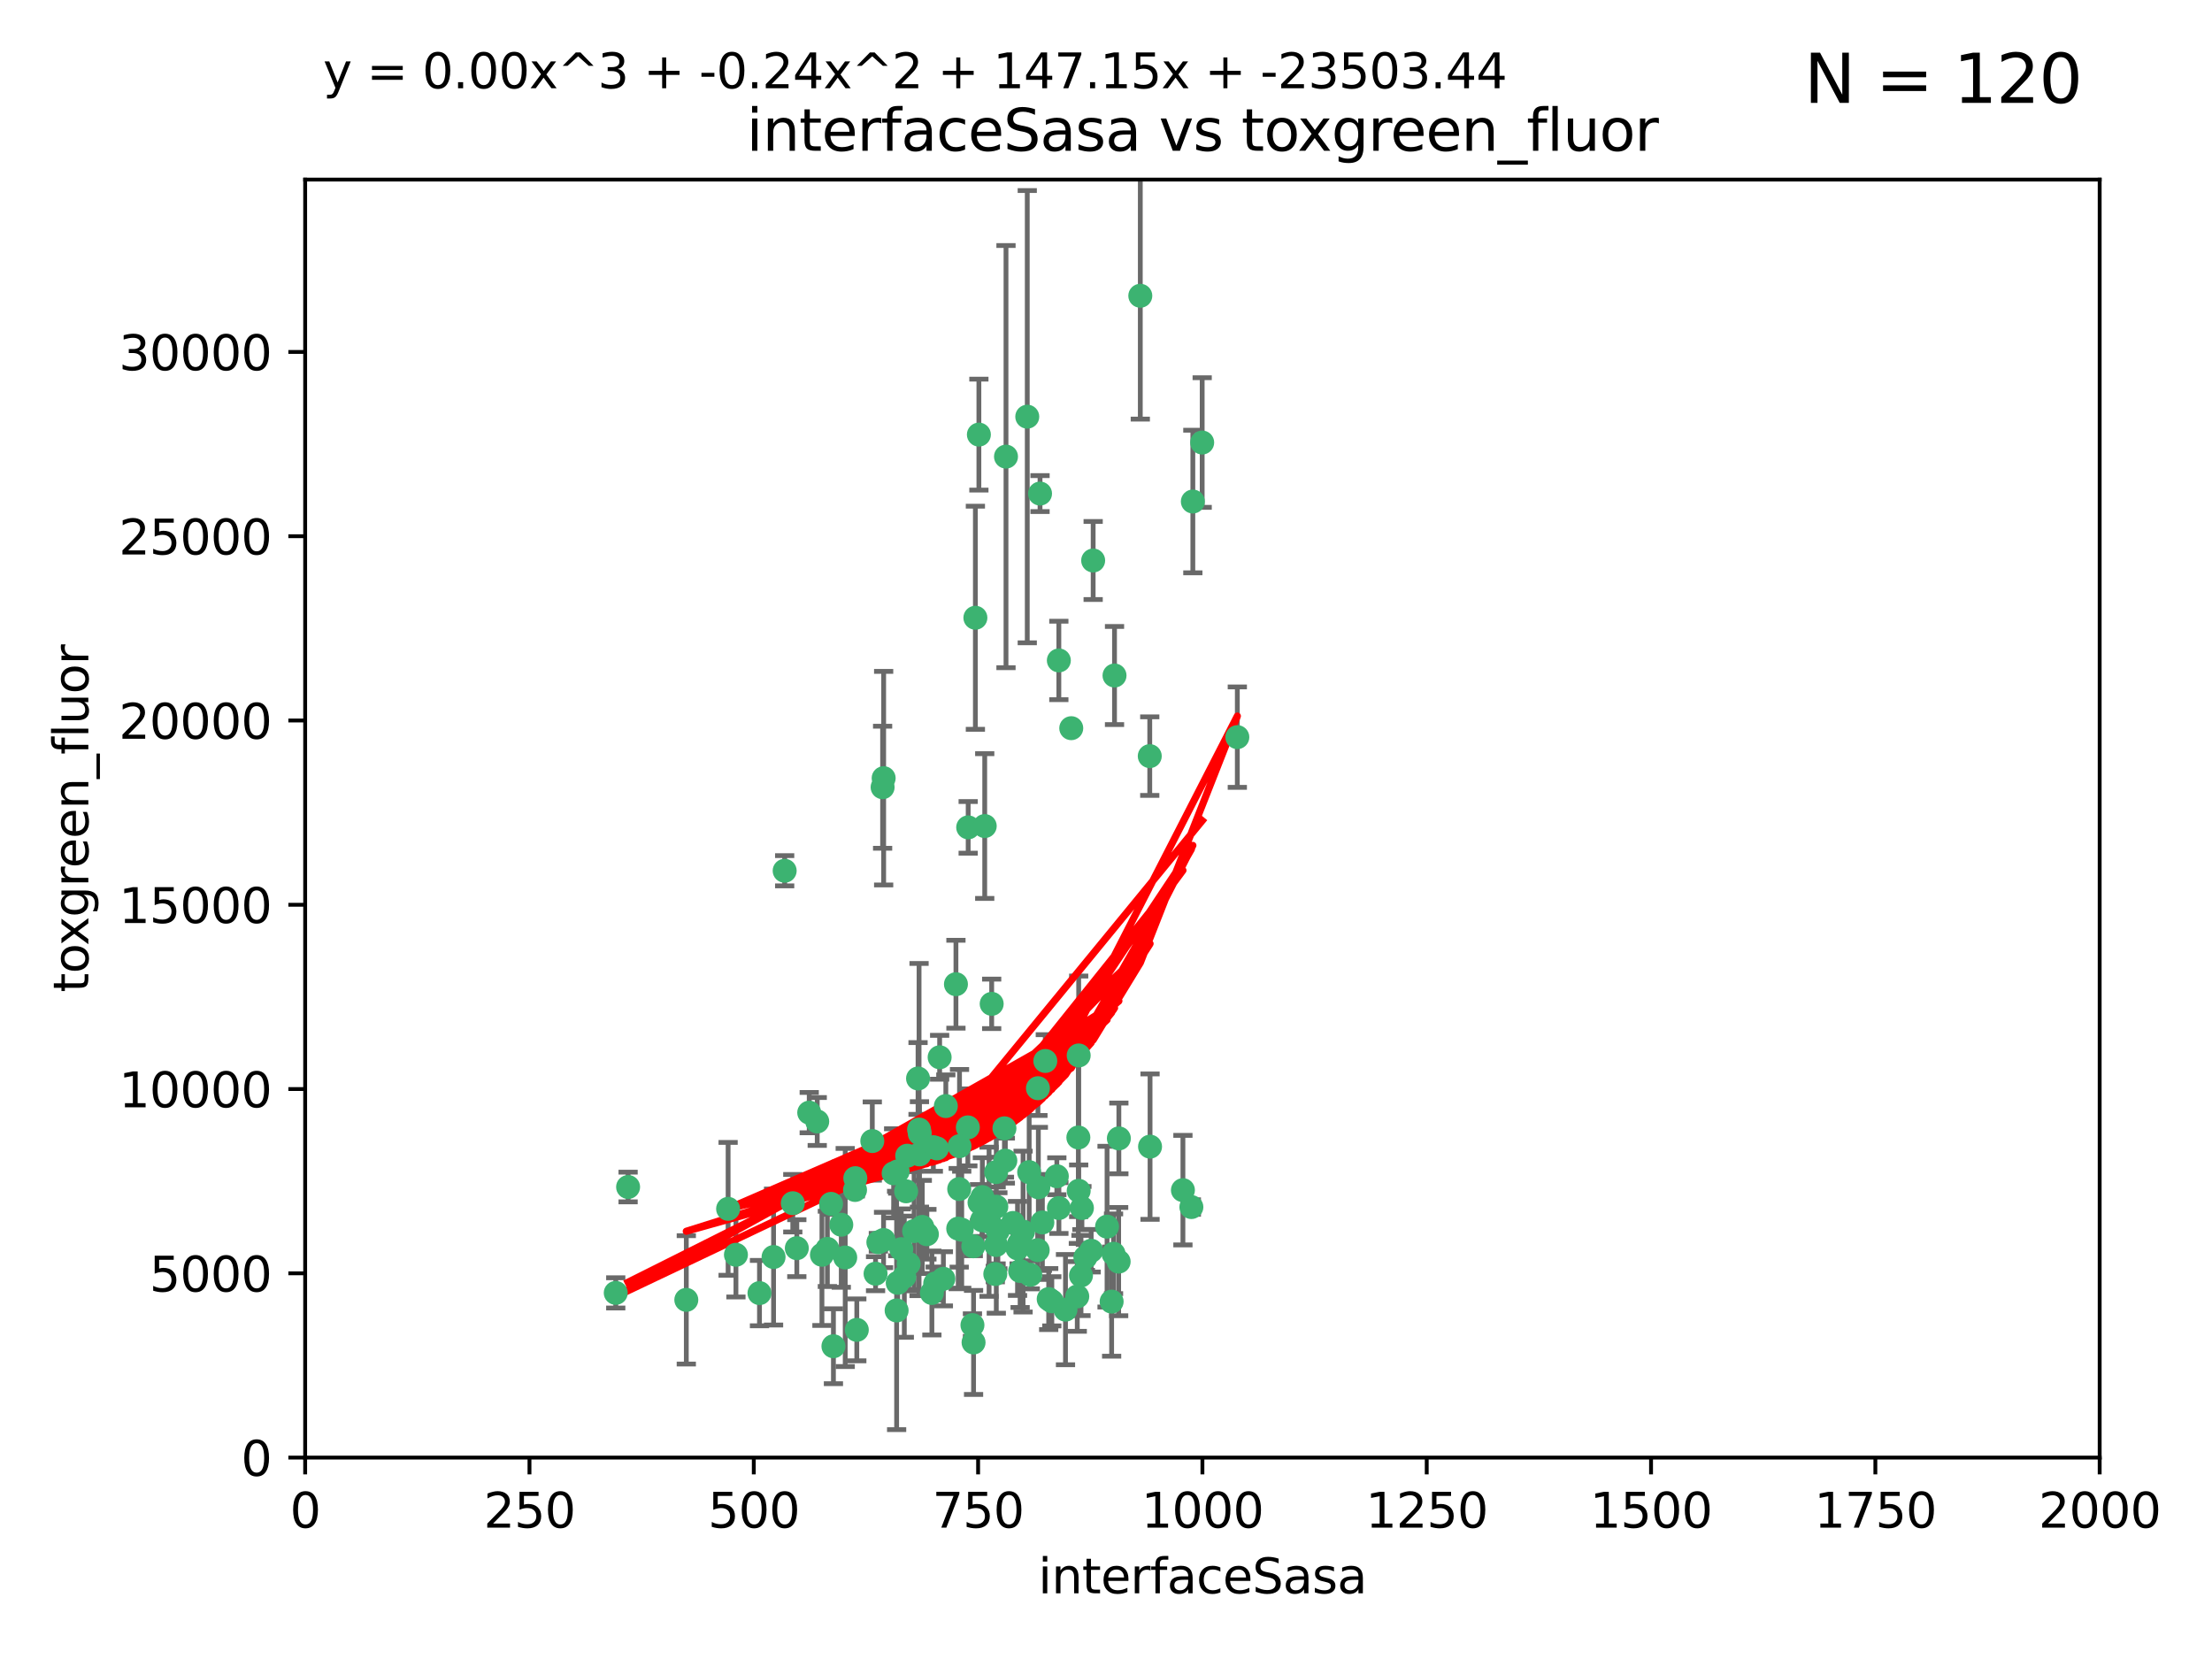 <?xml version="1.0" encoding="utf-8" standalone="no"?>
<!DOCTYPE svg PUBLIC "-//W3C//DTD SVG 1.1//EN"
  "http://www.w3.org/Graphics/SVG/1.1/DTD/svg11.dtd">
<svg xmlns:xlink="http://www.w3.org/1999/xlink" width="460.8pt" height="345.6pt" viewBox="0 0 460.8 345.6" xmlns="http://www.w3.org/2000/svg" version="1.1">
 <defs>
  <style type="text/css">*{stroke-linejoin: round; stroke-linecap: butt}</style>
 </defs>
 <g id="figure_1">
  <g id="patch_1">
   <path d="M 0 345.6 
L 460.8 345.6 
L 460.8 0 
L 0 0 
z
" style="fill: #ffffff"/>
  </g>
  <g id="axes_1">
   <g id="patch_2">
    <path d="M 63.571 303.64 
L 437.4 303.64 
L 437.4 37.411 
L 63.571 37.411 
z
" style="fill: #ffffff"/>
   </g>
   <g id="PathCollection_1">
    <defs>
     <path id="mb615310ca3" d="M 0 1.118 
C 0.297 1.118 0.581 1 0.791 0.791 
C 1 0.581 1.118 0.297 1.118 0 
C 1.118 -0.297 1 -0.581 0.791 -0.791 
C 0.581 -1 0.297 -1.118 0 -1.118 
C -0.297 -1.118 -0.581 -1 -0.791 -0.791 
C -1 -0.581 -1.118 -0.297 -1.118 0 
C -1.118 0.297 -1 0.581 -0.791 0.791 
C -0.581 1 -0.297 1.118 0 1.118 
z
" style="stroke: #3cb371"/>
    </defs>
    <g clip-path="url(#pb97de7ef54)">
     <use xlink:href="#mb615310ca3" x="250.437" y="92.187" style="fill: #3cb371; stroke: #3cb371"/>
     <use xlink:href="#mb615310ca3" x="191.458" y="235.304" style="fill: #3cb371; stroke: #3cb371"/>
     <use xlink:href="#mb615310ca3" x="223.161" y="151.693" style="fill: #3cb371; stroke: #3cb371"/>
     <use xlink:href="#mb615310ca3" x="248.491" y="104.476" style="fill: #3cb371; stroke: #3cb371"/>
     <use xlink:href="#mb615310ca3" x="227.725" y="116.762" style="fill: #3cb371; stroke: #3cb371"/>
     <use xlink:href="#mb615310ca3" x="237.546" y="61.614" style="fill: #3cb371; stroke: #3cb371"/>
     <use xlink:href="#mb615310ca3" x="257.757" y="153.559" style="fill: #3cb371; stroke: #3cb371"/>
     <use xlink:href="#mb615310ca3" x="216.658" y="102.821" style="fill: #3cb371; stroke: #3cb371"/>
     <use xlink:href="#mb615310ca3" x="206.585" y="209.121" style="fill: #3cb371; stroke: #3cb371"/>
     <use xlink:href="#mb615310ca3" x="220.577" y="137.58" style="fill: #3cb371; stroke: #3cb371"/>
     <use xlink:href="#mb615310ca3" x="203.92" y="90.534" style="fill: #3cb371; stroke: #3cb371"/>
     <use xlink:href="#mb615310ca3" x="227.314" y="260.552" style="fill: #3cb371; stroke: #3cb371"/>
     <use xlink:href="#mb615310ca3" x="216.22" y="226.692" style="fill: #3cb371; stroke: #3cb371"/>
     <use xlink:href="#mb615310ca3" x="207.873" y="256.385" style="fill: #3cb371; stroke: #3cb371"/>
     <use xlink:href="#mb615310ca3" x="213.998" y="86.8" style="fill: #3cb371; stroke: #3cb371"/>
     <use xlink:href="#mb615310ca3" x="188.766" y="248.172" style="fill: #3cb371; stroke: #3cb371"/>
     <use xlink:href="#mb615310ca3" x="231.574" y="271.146" style="fill: #3cb371; stroke: #3cb371"/>
     <use xlink:href="#mb615310ca3" x="216.174" y="260.427" style="fill: #3cb371; stroke: #3cb371"/>
     <use xlink:href="#mb615310ca3" x="220.589" y="251.655" style="fill: #3cb371; stroke: #3cb371"/>
     <use xlink:href="#mb615310ca3" x="214.396" y="244.178" style="fill: #3cb371; stroke: #3cb371"/>
     <use xlink:href="#mb615310ca3" x="181.716" y="237.704" style="fill: #3cb371; stroke: #3cb371"/>
     <use xlink:href="#mb615310ca3" x="203.191" y="128.689" style="fill: #3cb371; stroke: #3cb371"/>
     <use xlink:href="#mb615310ca3" x="230.62" y="255.535" style="fill: #3cb371; stroke: #3cb371"/>
     <use xlink:href="#mb615310ca3" x="183.864" y="163.993" style="fill: #3cb371; stroke: #3cb371"/>
     <use xlink:href="#mb615310ca3" x="178.12" y="247.891" style="fill: #3cb371; stroke: #3cb371"/>
     <use xlink:href="#mb615310ca3" x="233.037" y="262.817" style="fill: #3cb371; stroke: #3cb371"/>
     <use xlink:href="#mb615310ca3" x="182.98" y="258.785" style="fill: #3cb371; stroke: #3cb371"/>
     <use xlink:href="#mb615310ca3" x="209.568" y="95.121" style="fill: #3cb371; stroke: #3cb371"/>
     <use xlink:href="#mb615310ca3" x="248.185" y="251.452" style="fill: #3cb371; stroke: #3cb371"/>
     <use xlink:href="#mb615310ca3" x="220.157" y="245.034" style="fill: #3cb371; stroke: #3cb371"/>
     <use xlink:href="#mb615310ca3" x="186.783" y="272.992" style="fill: #3cb371; stroke: #3cb371"/>
     <use xlink:href="#mb615310ca3" x="204.583" y="254.191" style="fill: #3cb371; stroke: #3cb371"/>
     <use xlink:href="#mb615310ca3" x="246.424" y="247.93" style="fill: #3cb371; stroke: #3cb371"/>
     <use xlink:href="#mb615310ca3" x="199.14" y="205.029" style="fill: #3cb371; stroke: #3cb371"/>
     <use xlink:href="#mb615310ca3" x="168.576" y="231.782" style="fill: #3cb371; stroke: #3cb371"/>
     <use xlink:href="#mb615310ca3" x="202.811" y="279.655" style="fill: #3cb371; stroke: #3cb371"/>
     <use xlink:href="#mb615310ca3" x="231.97" y="261.183" style="fill: #3cb371; stroke: #3cb371"/>
     <use xlink:href="#mb615310ca3" x="216.308" y="247.337" style="fill: #3cb371; stroke: #3cb371"/>
     <use xlink:href="#mb615310ca3" x="221.962" y="272.82" style="fill: #3cb371; stroke: #3cb371"/>
     <use xlink:href="#mb615310ca3" x="239.516" y="157.513" style="fill: #3cb371; stroke: #3cb371"/>
     <use xlink:href="#mb615310ca3" x="190.426" y="256.455" style="fill: #3cb371; stroke: #3cb371"/>
     <use xlink:href="#mb615310ca3" x="225.192" y="265.707" style="fill: #3cb371; stroke: #3cb371"/>
     <use xlink:href="#mb615310ca3" x="212.512" y="264.778" style="fill: #3cb371; stroke: #3cb371"/>
     <use xlink:href="#mb615310ca3" x="170.245" y="233.624" style="fill: #3cb371; stroke: #3cb371"/>
     <use xlink:href="#mb615310ca3" x="224.71" y="219.87" style="fill: #3cb371; stroke: #3cb371"/>
     <use xlink:href="#mb615310ca3" x="202.578" y="276.039" style="fill: #3cb371; stroke: #3cb371"/>
     <use xlink:href="#mb615310ca3" x="163.46" y="181.395" style="fill: #3cb371; stroke: #3cb371"/>
     <use xlink:href="#mb615310ca3" x="173.122" y="250.788" style="fill: #3cb371; stroke: #3cb371"/>
     <use xlink:href="#mb615310ca3" x="188.387" y="265.959" style="fill: #3cb371; stroke: #3cb371"/>
     <use xlink:href="#mb615310ca3" x="192.129" y="255.594" style="fill: #3cb371; stroke: #3cb371"/>
     <use xlink:href="#mb615310ca3" x="205.136" y="172.082" style="fill: #3cb371; stroke: #3cb371"/>
     <use xlink:href="#mb615310ca3" x="194.819" y="267.377" style="fill: #3cb371; stroke: #3cb371"/>
     <use xlink:href="#mb615310ca3" x="194.129" y="269.355" style="fill: #3cb371; stroke: #3cb371"/>
     <use xlink:href="#mb615310ca3" x="213.125" y="256.562" style="fill: #3cb371; stroke: #3cb371"/>
     <use xlink:href="#mb615310ca3" x="218.463" y="270.619" style="fill: #3cb371; stroke: #3cb371"/>
     <use xlink:href="#mb615310ca3" x="201.621" y="234.855" style="fill: #3cb371; stroke: #3cb371"/>
     <use xlink:href="#mb615310ca3" x="194.434" y="238.981" style="fill: #3cb371; stroke: #3cb371"/>
     <use xlink:href="#mb615310ca3" x="224.643" y="236.959" style="fill: #3cb371; stroke: #3cb371"/>
     <use xlink:href="#mb615310ca3" x="161.148" y="261.86" style="fill: #3cb371; stroke: #3cb371"/>
     <use xlink:href="#mb615310ca3" x="209.43" y="241.778" style="fill: #3cb371; stroke: #3cb371"/>
     <use xlink:href="#mb615310ca3" x="201.69" y="172.356" style="fill: #3cb371; stroke: #3cb371"/>
     <use xlink:href="#mb615310ca3" x="175.254" y="255.131" style="fill: #3cb371; stroke: #3cb371"/>
     <use xlink:href="#mb615310ca3" x="182.396" y="265.335" style="fill: #3cb371; stroke: #3cb371"/>
     <use xlink:href="#mb615310ca3" x="191.602" y="236.134" style="fill: #3cb371; stroke: #3cb371"/>
     <use xlink:href="#mb615310ca3" x="199.884" y="238.765" style="fill: #3cb371; stroke: #3cb371"/>
     <use xlink:href="#mb615310ca3" x="191.542" y="240.483" style="fill: #3cb371; stroke: #3cb371"/>
     <use xlink:href="#mb615310ca3" x="224.415" y="270.071" style="fill: #3cb371; stroke: #3cb371"/>
     <use xlink:href="#mb615310ca3" x="224.71" y="248.063" style="fill: #3cb371; stroke: #3cb371"/>
     <use xlink:href="#mb615310ca3" x="207.338" y="265.402" style="fill: #3cb371; stroke: #3cb371"/>
     <use xlink:href="#mb615310ca3" x="204.643" y="249.379" style="fill: #3cb371; stroke: #3cb371"/>
     <use xlink:href="#mb615310ca3" x="199.821" y="247.697" style="fill: #3cb371; stroke: #3cb371"/>
     <use xlink:href="#mb615310ca3" x="207.512" y="244.17" style="fill: #3cb371; stroke: #3cb371"/>
     <use xlink:href="#mb615310ca3" x="206.043" y="254.514" style="fill: #3cb371; stroke: #3cb371"/>
     <use xlink:href="#mb615310ca3" x="186.163" y="244.423" style="fill: #3cb371; stroke: #3cb371"/>
     <use xlink:href="#mb615310ca3" x="200.346" y="256.174" style="fill: #3cb371; stroke: #3cb371"/>
     <use xlink:href="#mb615310ca3" x="184.082" y="162.105" style="fill: #3cb371; stroke: #3cb371"/>
     <use xlink:href="#mb615310ca3" x="199.615" y="255.94" style="fill: #3cb371; stroke: #3cb371"/>
     <use xlink:href="#mb615310ca3" x="207.501" y="259.36" style="fill: #3cb371; stroke: #3cb371"/>
     <use xlink:href="#mb615310ca3" x="217.146" y="254.661" style="fill: #3cb371; stroke: #3cb371"/>
     <use xlink:href="#mb615310ca3" x="211.97" y="260.068" style="fill: #3cb371; stroke: #3cb371"/>
     <use xlink:href="#mb615310ca3" x="187.755" y="260.221" style="fill: #3cb371; stroke: #3cb371"/>
     <use xlink:href="#mb615310ca3" x="172.357" y="260.163" style="fill: #3cb371; stroke: #3cb371"/>
     <use xlink:href="#mb615310ca3" x="165.991" y="260.019" style="fill: #3cb371; stroke: #3cb371"/>
     <use xlink:href="#mb615310ca3" x="232.174" y="140.722" style="fill: #3cb371; stroke: #3cb371"/>
     <use xlink:href="#mb615310ca3" x="197.034" y="230.415" style="fill: #3cb371; stroke: #3cb371"/>
     <use xlink:href="#mb615310ca3" x="226.105" y="261.935" style="fill: #3cb371; stroke: #3cb371"/>
     <use xlink:href="#mb615310ca3" x="214.626" y="265.574" style="fill: #3cb371; stroke: #3cb371"/>
     <use xlink:href="#mb615310ca3" x="211.034" y="254.764" style="fill: #3cb371; stroke: #3cb371"/>
     <use xlink:href="#mb615310ca3" x="165.152" y="250.652" style="fill: #3cb371; stroke: #3cb371"/>
     <use xlink:href="#mb615310ca3" x="178.176" y="245.439" style="fill: #3cb371; stroke: #3cb371"/>
     <use xlink:href="#mb615310ca3" x="193.088" y="257.112" style="fill: #3cb371; stroke: #3cb371"/>
     <use xlink:href="#mb615310ca3" x="178.488" y="277.035" style="fill: #3cb371; stroke: #3cb371"/>
     <use xlink:href="#mb615310ca3" x="217.757" y="221.023" style="fill: #3cb371; stroke: #3cb371"/>
     <use xlink:href="#mb615310ca3" x="173.619" y="280.448" style="fill: #3cb371; stroke: #3cb371"/>
     <use xlink:href="#mb615310ca3" x="233.08" y="237.152" style="fill: #3cb371; stroke: #3cb371"/>
     <use xlink:href="#mb615310ca3" x="196.523" y="266.395" style="fill: #3cb371; stroke: #3cb371"/>
     <use xlink:href="#mb615310ca3" x="239.577" y="238.866" style="fill: #3cb371; stroke: #3cb371"/>
     <use xlink:href="#mb615310ca3" x="212.303" y="259.072" style="fill: #3cb371; stroke: #3cb371"/>
     <use xlink:href="#mb615310ca3" x="191.245" y="224.667" style="fill: #3cb371; stroke: #3cb371"/>
     <use xlink:href="#mb615310ca3" x="142.971" y="270.784" style="fill: #3cb371; stroke: #3cb371"/>
     <use xlink:href="#mb615310ca3" x="207.548" y="251.374" style="fill: #3cb371; stroke: #3cb371"/>
     <use xlink:href="#mb615310ca3" x="202.753" y="259.625" style="fill: #3cb371; stroke: #3cb371"/>
     <use xlink:href="#mb615310ca3" x="195.181" y="239.234" style="fill: #3cb371; stroke: #3cb371"/>
     <use xlink:href="#mb615310ca3" x="209.243" y="235.051" style="fill: #3cb371; stroke: #3cb371"/>
     <use xlink:href="#mb615310ca3" x="187.002" y="244.025" style="fill: #3cb371; stroke: #3cb371"/>
     <use xlink:href="#mb615310ca3" x="204.052" y="250.509" style="fill: #3cb371; stroke: #3cb371"/>
     <use xlink:href="#mb615310ca3" x="187.013" y="267.238" style="fill: #3cb371; stroke: #3cb371"/>
     <use xlink:href="#mb615310ca3" x="184.06" y="258.31" style="fill: #3cb371; stroke: #3cb371"/>
     <use xlink:href="#mb615310ca3" x="195.744" y="220.252" style="fill: #3cb371; stroke: #3cb371"/>
     <use xlink:href="#mb615310ca3" x="158.215" y="269.377" style="fill: #3cb371; stroke: #3cb371"/>
     <use xlink:href="#mb615310ca3" x="189.29" y="263.294" style="fill: #3cb371; stroke: #3cb371"/>
     <use xlink:href="#mb615310ca3" x="153.309" y="261.395" style="fill: #3cb371; stroke: #3cb371"/>
     <use xlink:href="#mb615310ca3" x="219.112" y="271.085" style="fill: #3cb371; stroke: #3cb371"/>
     <use xlink:href="#mb615310ca3" x="128.272" y="269.332" style="fill: #3cb371; stroke: #3cb371"/>
     <use xlink:href="#mb615310ca3" x="171.225" y="261.393" style="fill: #3cb371; stroke: #3cb371"/>
     <use xlink:href="#mb615310ca3" x="176.075" y="261.957" style="fill: #3cb371; stroke: #3cb371"/>
     <use xlink:href="#mb615310ca3" x="188.987" y="240.757" style="fill: #3cb371; stroke: #3cb371"/>
     <use xlink:href="#mb615310ca3" x="151.679" y="251.825" style="fill: #3cb371; stroke: #3cb371"/>
     <use xlink:href="#mb615310ca3" x="225.383" y="251.653" style="fill: #3cb371; stroke: #3cb371"/>
     <use xlink:href="#mb615310ca3" x="130.845" y="247.276" style="fill: #3cb371; stroke: #3cb371"/>
    </g>
   </g>
   <g id="matplotlib.axis_1">
    <g id="xtick_1">
     <g id="line2d_1">
      <defs>
       <path id="mfa7b4e6f31" d="M 0 0 
L 0 3.5 
" style="stroke: #000000; stroke-width: 0.8"/>
      </defs>
      <g>
       <use xlink:href="#mfa7b4e6f31" x="63.571" y="303.64" style="stroke: #000000; stroke-width: 0.8"/>
      </g>
     </g>
     <g id="text_1">
      <!-- 0 -->
      <g transform="translate(60.39 318.238)scale(0.1 -0.1)">
       <defs>
        <path id="DejaVuSans-30" d="M 2034 4250 
Q 1547 4250 1301 3770 
Q 1056 3291 1056 2328 
Q 1056 1369 1301 889 
Q 1547 409 2034 409 
Q 2525 409 2770 889 
Q 3016 1369 3016 2328 
Q 3016 3291 2770 3770 
Q 2525 4250 2034 4250 
z
M 2034 4750 
Q 2819 4750 3233 4129 
Q 3647 3509 3647 2328 
Q 3647 1150 3233 529 
Q 2819 -91 2034 -91 
Q 1250 -91 836 529 
Q 422 1150 422 2328 
Q 422 3509 836 4129 
Q 1250 4750 2034 4750 
z
" transform="scale(0.016)"/>
       </defs>
       <use xlink:href="#DejaVuSans-30"/>
      </g>
     </g>
    </g>
    <g id="xtick_2">
     <g id="line2d_2">
      <g>
       <use xlink:href="#mfa7b4e6f31" x="110.3" y="303.64" style="stroke: #000000; stroke-width: 0.8"/>
      </g>
     </g>
     <g id="text_2">
      <!-- 250 -->
      <g transform="translate(100.756 318.238)scale(0.1 -0.1)">
       <defs>
        <path id="DejaVuSans-32" d="M 1228 531 
L 3431 531 
L 3431 0 
L 469 0 
L 469 531 
Q 828 903 1448 1529 
Q 2069 2156 2228 2338 
Q 2531 2678 2651 2914 
Q 2772 3150 2772 3378 
Q 2772 3750 2511 3984 
Q 2250 4219 1831 4219 
Q 1534 4219 1204 4116 
Q 875 4013 500 3803 
L 500 4441 
Q 881 4594 1212 4672 
Q 1544 4750 1819 4750 
Q 2544 4750 2975 4387 
Q 3406 4025 3406 3419 
Q 3406 3131 3298 2873 
Q 3191 2616 2906 2266 
Q 2828 2175 2409 1742 
Q 1991 1309 1228 531 
z
" transform="scale(0.016)"/>
        <path id="DejaVuSans-35" d="M 691 4666 
L 3169 4666 
L 3169 4134 
L 1269 4134 
L 1269 2991 
Q 1406 3038 1543 3061 
Q 1681 3084 1819 3084 
Q 2600 3084 3056 2656 
Q 3513 2228 3513 1497 
Q 3513 744 3044 326 
Q 2575 -91 1722 -91 
Q 1428 -91 1123 -41 
Q 819 9 494 109 
L 494 744 
Q 775 591 1075 516 
Q 1375 441 1709 441 
Q 2250 441 2565 725 
Q 2881 1009 2881 1497 
Q 2881 1984 2565 2268 
Q 2250 2553 1709 2553 
Q 1456 2553 1204 2497 
Q 953 2441 691 2322 
L 691 4666 
z
" transform="scale(0.016)"/>
       </defs>
       <use xlink:href="#DejaVuSans-32"/>
       <use xlink:href="#DejaVuSans-35" x="63.623"/>
       <use xlink:href="#DejaVuSans-30" x="127.246"/>
      </g>
     </g>
    </g>
    <g id="xtick_3">
     <g id="line2d_3">
      <g>
       <use xlink:href="#mfa7b4e6f31" x="157.028" y="303.64" style="stroke: #000000; stroke-width: 0.8"/>
      </g>
     </g>
     <g id="text_3">
      <!-- 500 -->
      <g transform="translate(147.485 318.238)scale(0.1 -0.1)">
       <use xlink:href="#DejaVuSans-35"/>
       <use xlink:href="#DejaVuSans-30" x="63.623"/>
       <use xlink:href="#DejaVuSans-30" x="127.246"/>
      </g>
     </g>
    </g>
    <g id="xtick_4">
     <g id="line2d_4">
      <g>
       <use xlink:href="#mfa7b4e6f31" x="203.757" y="303.64" style="stroke: #000000; stroke-width: 0.8"/>
      </g>
     </g>
     <g id="text_4">
      <!-- 750 -->
      <g transform="translate(194.213 318.238)scale(0.1 -0.1)">
       <defs>
        <path id="DejaVuSans-37" d="M 525 4666 
L 3525 4666 
L 3525 4397 
L 1831 0 
L 1172 0 
L 2766 4134 
L 525 4134 
L 525 4666 
z
" transform="scale(0.016)"/>
       </defs>
       <use xlink:href="#DejaVuSans-37"/>
       <use xlink:href="#DejaVuSans-35" x="63.623"/>
       <use xlink:href="#DejaVuSans-30" x="127.246"/>
      </g>
     </g>
    </g>
    <g id="xtick_5">
     <g id="line2d_5">
      <g>
       <use xlink:href="#mfa7b4e6f31" x="250.486" y="303.64" style="stroke: #000000; stroke-width: 0.8"/>
      </g>
     </g>
     <g id="text_5">
      <!-- 1000 -->
      <g transform="translate(237.761 318.238)scale(0.1 -0.1)">
       <defs>
        <path id="DejaVuSans-31" d="M 794 531 
L 1825 531 
L 1825 4091 
L 703 3866 
L 703 4441 
L 1819 4666 
L 2450 4666 
L 2450 531 
L 3481 531 
L 3481 0 
L 794 0 
L 794 531 
z
" transform="scale(0.016)"/>
       </defs>
       <use xlink:href="#DejaVuSans-31"/>
       <use xlink:href="#DejaVuSans-30" x="63.623"/>
       <use xlink:href="#DejaVuSans-30" x="127.246"/>
       <use xlink:href="#DejaVuSans-30" x="190.869"/>
      </g>
     </g>
    </g>
    <g id="xtick_6">
     <g id="line2d_6">
      <g>
       <use xlink:href="#mfa7b4e6f31" x="297.214" y="303.64" style="stroke: #000000; stroke-width: 0.8"/>
      </g>
     </g>
     <g id="text_6">
      <!-- 1250 -->
      <g transform="translate(284.489 318.238)scale(0.1 -0.1)">
       <use xlink:href="#DejaVuSans-31"/>
       <use xlink:href="#DejaVuSans-32" x="63.623"/>
       <use xlink:href="#DejaVuSans-35" x="127.246"/>
       <use xlink:href="#DejaVuSans-30" x="190.869"/>
      </g>
     </g>
    </g>
    <g id="xtick_7">
     <g id="line2d_7">
      <g>
       <use xlink:href="#mfa7b4e6f31" x="343.943" y="303.64" style="stroke: #000000; stroke-width: 0.8"/>
      </g>
     </g>
     <g id="text_7">
      <!-- 1500 -->
      <g transform="translate(331.218 318.238)scale(0.1 -0.1)">
       <use xlink:href="#DejaVuSans-31"/>
       <use xlink:href="#DejaVuSans-35" x="63.623"/>
       <use xlink:href="#DejaVuSans-30" x="127.246"/>
       <use xlink:href="#DejaVuSans-30" x="190.869"/>
      </g>
     </g>
    </g>
    <g id="xtick_8">
     <g id="line2d_8">
      <g>
       <use xlink:href="#mfa7b4e6f31" x="390.671" y="303.64" style="stroke: #000000; stroke-width: 0.8"/>
      </g>
     </g>
     <g id="text_8">
      <!-- 1750 -->
      <g transform="translate(377.946 318.238)scale(0.1 -0.1)">
       <use xlink:href="#DejaVuSans-31"/>
       <use xlink:href="#DejaVuSans-37" x="63.623"/>
       <use xlink:href="#DejaVuSans-35" x="127.246"/>
       <use xlink:href="#DejaVuSans-30" x="190.869"/>
      </g>
     </g>
    </g>
    <g id="xtick_9">
     <g id="line2d_9">
      <g>
       <use xlink:href="#mfa7b4e6f31" x="437.4" y="303.64" style="stroke: #000000; stroke-width: 0.8"/>
      </g>
     </g>
     <g id="text_9">
      <!-- 2000 -->
      <g transform="translate(424.675 318.238)scale(0.1 -0.1)">
       <use xlink:href="#DejaVuSans-32"/>
       <use xlink:href="#DejaVuSans-30" x="63.623"/>
       <use xlink:href="#DejaVuSans-30" x="127.246"/>
       <use xlink:href="#DejaVuSans-30" x="190.869"/>
      </g>
     </g>
    </g>
    <g id="text_10">
     <!-- interfaceSasa -->
     <g transform="translate(216.279 331.917)scale(0.1 -0.1)">
      <defs>
       <path id="DejaVuSans-69" d="M 603 3500 
L 1178 3500 
L 1178 0 
L 603 0 
L 603 3500 
z
M 603 4863 
L 1178 4863 
L 1178 4134 
L 603 4134 
L 603 4863 
z
" transform="scale(0.016)"/>
       <path id="DejaVuSans-6e" d="M 3513 2113 
L 3513 0 
L 2938 0 
L 2938 2094 
Q 2938 2591 2744 2837 
Q 2550 3084 2163 3084 
Q 1697 3084 1428 2787 
Q 1159 2491 1159 1978 
L 1159 0 
L 581 0 
L 581 3500 
L 1159 3500 
L 1159 2956 
Q 1366 3272 1645 3428 
Q 1925 3584 2291 3584 
Q 2894 3584 3203 3211 
Q 3513 2838 3513 2113 
z
" transform="scale(0.016)"/>
       <path id="DejaVuSans-74" d="M 1172 4494 
L 1172 3500 
L 2356 3500 
L 2356 3053 
L 1172 3053 
L 1172 1153 
Q 1172 725 1289 603 
Q 1406 481 1766 481 
L 2356 481 
L 2356 0 
L 1766 0 
Q 1100 0 847 248 
Q 594 497 594 1153 
L 594 3053 
L 172 3053 
L 172 3500 
L 594 3500 
L 594 4494 
L 1172 4494 
z
" transform="scale(0.016)"/>
       <path id="DejaVuSans-65" d="M 3597 1894 
L 3597 1613 
L 953 1613 
Q 991 1019 1311 708 
Q 1631 397 2203 397 
Q 2534 397 2845 478 
Q 3156 559 3463 722 
L 3463 178 
Q 3153 47 2828 -22 
Q 2503 -91 2169 -91 
Q 1331 -91 842 396 
Q 353 884 353 1716 
Q 353 2575 817 3079 
Q 1281 3584 2069 3584 
Q 2775 3584 3186 3129 
Q 3597 2675 3597 1894 
z
M 3022 2063 
Q 3016 2534 2758 2815 
Q 2500 3097 2075 3097 
Q 1594 3097 1305 2825 
Q 1016 2553 972 2059 
L 3022 2063 
z
" transform="scale(0.016)"/>
       <path id="DejaVuSans-72" d="M 2631 2963 
Q 2534 3019 2420 3045 
Q 2306 3072 2169 3072 
Q 1681 3072 1420 2755 
Q 1159 2438 1159 1844 
L 1159 0 
L 581 0 
L 581 3500 
L 1159 3500 
L 1159 2956 
Q 1341 3275 1631 3429 
Q 1922 3584 2338 3584 
Q 2397 3584 2469 3576 
Q 2541 3569 2628 3553 
L 2631 2963 
z
" transform="scale(0.016)"/>
       <path id="DejaVuSans-66" d="M 2375 4863 
L 2375 4384 
L 1825 4384 
Q 1516 4384 1395 4259 
Q 1275 4134 1275 3809 
L 1275 3500 
L 2222 3500 
L 2222 3053 
L 1275 3053 
L 1275 0 
L 697 0 
L 697 3053 
L 147 3053 
L 147 3500 
L 697 3500 
L 697 3744 
Q 697 4328 969 4595 
Q 1241 4863 1831 4863 
L 2375 4863 
z
" transform="scale(0.016)"/>
       <path id="DejaVuSans-61" d="M 2194 1759 
Q 1497 1759 1228 1600 
Q 959 1441 959 1056 
Q 959 750 1161 570 
Q 1363 391 1709 391 
Q 2188 391 2477 730 
Q 2766 1069 2766 1631 
L 2766 1759 
L 2194 1759 
z
M 3341 1997 
L 3341 0 
L 2766 0 
L 2766 531 
Q 2569 213 2275 61 
Q 1981 -91 1556 -91 
Q 1019 -91 701 211 
Q 384 513 384 1019 
Q 384 1609 779 1909 
Q 1175 2209 1959 2209 
L 2766 2209 
L 2766 2266 
Q 2766 2663 2505 2880 
Q 2244 3097 1772 3097 
Q 1472 3097 1187 3025 
Q 903 2953 641 2809 
L 641 3341 
Q 956 3463 1253 3523 
Q 1550 3584 1831 3584 
Q 2591 3584 2966 3190 
Q 3341 2797 3341 1997 
z
" transform="scale(0.016)"/>
       <path id="DejaVuSans-63" d="M 3122 3366 
L 3122 2828 
Q 2878 2963 2633 3030 
Q 2388 3097 2138 3097 
Q 1578 3097 1268 2742 
Q 959 2388 959 1747 
Q 959 1106 1268 751 
Q 1578 397 2138 397 
Q 2388 397 2633 464 
Q 2878 531 3122 666 
L 3122 134 
Q 2881 22 2623 -34 
Q 2366 -91 2075 -91 
Q 1284 -91 818 406 
Q 353 903 353 1747 
Q 353 2603 823 3093 
Q 1294 3584 2113 3584 
Q 2378 3584 2631 3529 
Q 2884 3475 3122 3366 
z
" transform="scale(0.016)"/>
       <path id="DejaVuSans-53" d="M 3425 4513 
L 3425 3897 
Q 3066 4069 2747 4153 
Q 2428 4238 2131 4238 
Q 1616 4238 1336 4038 
Q 1056 3838 1056 3469 
Q 1056 3159 1242 3001 
Q 1428 2844 1947 2747 
L 2328 2669 
Q 3034 2534 3370 2195 
Q 3706 1856 3706 1288 
Q 3706 609 3251 259 
Q 2797 -91 1919 -91 
Q 1588 -91 1214 -16 
Q 841 59 441 206 
L 441 856 
Q 825 641 1194 531 
Q 1563 422 1919 422 
Q 2459 422 2753 634 
Q 3047 847 3047 1241 
Q 3047 1584 2836 1778 
Q 2625 1972 2144 2069 
L 1759 2144 
Q 1053 2284 737 2584 
Q 422 2884 422 3419 
Q 422 4038 858 4394 
Q 1294 4750 2059 4750 
Q 2388 4750 2728 4690 
Q 3069 4631 3425 4513 
z
" transform="scale(0.016)"/>
       <path id="DejaVuSans-73" d="M 2834 3397 
L 2834 2853 
Q 2591 2978 2328 3040 
Q 2066 3103 1784 3103 
Q 1356 3103 1142 2972 
Q 928 2841 928 2578 
Q 928 2378 1081 2264 
Q 1234 2150 1697 2047 
L 1894 2003 
Q 2506 1872 2764 1633 
Q 3022 1394 3022 966 
Q 3022 478 2636 193 
Q 2250 -91 1575 -91 
Q 1294 -91 989 -36 
Q 684 19 347 128 
L 347 722 
Q 666 556 975 473 
Q 1284 391 1588 391 
Q 1994 391 2212 530 
Q 2431 669 2431 922 
Q 2431 1156 2273 1281 
Q 2116 1406 1581 1522 
L 1381 1569 
Q 847 1681 609 1914 
Q 372 2147 372 2553 
Q 372 3047 722 3315 
Q 1072 3584 1716 3584 
Q 2034 3584 2315 3537 
Q 2597 3491 2834 3397 
z
" transform="scale(0.016)"/>
      </defs>
      <use xlink:href="#DejaVuSans-69"/>
      <use xlink:href="#DejaVuSans-6e" x="27.783"/>
      <use xlink:href="#DejaVuSans-74" x="91.162"/>
      <use xlink:href="#DejaVuSans-65" x="130.371"/>
      <use xlink:href="#DejaVuSans-72" x="191.895"/>
      <use xlink:href="#DejaVuSans-66" x="233.008"/>
      <use xlink:href="#DejaVuSans-61" x="268.213"/>
      <use xlink:href="#DejaVuSans-63" x="329.492"/>
      <use xlink:href="#DejaVuSans-65" x="384.473"/>
      <use xlink:href="#DejaVuSans-53" x="445.996"/>
      <use xlink:href="#DejaVuSans-61" x="509.473"/>
      <use xlink:href="#DejaVuSans-73" x="570.752"/>
      <use xlink:href="#DejaVuSans-61" x="622.852"/>
     </g>
    </g>
   </g>
   <g id="matplotlib.axis_2">
    <g id="ytick_1">
     <g id="line2d_10">
      <defs>
       <path id="mbc9577b18f" d="M 0 0 
L -3.5 0 
" style="stroke: #000000; stroke-width: 0.8"/>
      </defs>
      <g>
       <use xlink:href="#mbc9577b18f" x="63.571" y="303.64" style="stroke: #000000; stroke-width: 0.8"/>
      </g>
     </g>
     <g id="text_11">
      <!-- 0 -->
      <g transform="translate(50.209 307.439)scale(0.1 -0.1)">
       <use xlink:href="#DejaVuSans-30"/>
      </g>
     </g>
    </g>
    <g id="ytick_2">
     <g id="line2d_11">
      <g>
       <use xlink:href="#mbc9577b18f" x="63.571" y="265.253" style="stroke: #000000; stroke-width: 0.8"/>
      </g>
     </g>
     <g id="text_12">
      <!-- 5000 -->
      <g transform="translate(31.121 269.052)scale(0.1 -0.1)">
       <use xlink:href="#DejaVuSans-35"/>
       <use xlink:href="#DejaVuSans-30" x="63.623"/>
       <use xlink:href="#DejaVuSans-30" x="127.246"/>
       <use xlink:href="#DejaVuSans-30" x="190.869"/>
      </g>
     </g>
    </g>
    <g id="ytick_3">
     <g id="line2d_12">
      <g>
       <use xlink:href="#mbc9577b18f" x="63.571" y="226.866" style="stroke: #000000; stroke-width: 0.8"/>
      </g>
     </g>
     <g id="text_13">
      <!-- 10000 -->
      <g transform="translate(24.759 230.665)scale(0.1 -0.1)">
       <use xlink:href="#DejaVuSans-31"/>
       <use xlink:href="#DejaVuSans-30" x="63.623"/>
       <use xlink:href="#DejaVuSans-30" x="127.246"/>
       <use xlink:href="#DejaVuSans-30" x="190.869"/>
       <use xlink:href="#DejaVuSans-30" x="254.492"/>
      </g>
     </g>
    </g>
    <g id="ytick_4">
     <g id="line2d_13">
      <g>
       <use xlink:href="#mbc9577b18f" x="63.571" y="188.479" style="stroke: #000000; stroke-width: 0.8"/>
      </g>
     </g>
     <g id="text_14">
      <!-- 15000 -->
      <g transform="translate(24.759 192.278)scale(0.1 -0.1)">
       <use xlink:href="#DejaVuSans-31"/>
       <use xlink:href="#DejaVuSans-35" x="63.623"/>
       <use xlink:href="#DejaVuSans-30" x="127.246"/>
       <use xlink:href="#DejaVuSans-30" x="190.869"/>
       <use xlink:href="#DejaVuSans-30" x="254.492"/>
      </g>
     </g>
    </g>
    <g id="ytick_5">
     <g id="line2d_14">
      <g>
       <use xlink:href="#mbc9577b18f" x="63.571" y="150.092" style="stroke: #000000; stroke-width: 0.8"/>
      </g>
     </g>
     <g id="text_15">
      <!-- 20000 -->
      <g transform="translate(24.759 153.891)scale(0.1 -0.1)">
       <use xlink:href="#DejaVuSans-32"/>
       <use xlink:href="#DejaVuSans-30" x="63.623"/>
       <use xlink:href="#DejaVuSans-30" x="127.246"/>
       <use xlink:href="#DejaVuSans-30" x="190.869"/>
       <use xlink:href="#DejaVuSans-30" x="254.492"/>
      </g>
     </g>
    </g>
    <g id="ytick_6">
     <g id="line2d_15">
      <g>
       <use xlink:href="#mbc9577b18f" x="63.571" y="111.705" style="stroke: #000000; stroke-width: 0.8"/>
      </g>
     </g>
     <g id="text_16">
      <!-- 25000 -->
      <g transform="translate(24.759 115.504)scale(0.1 -0.1)">
       <use xlink:href="#DejaVuSans-32"/>
       <use xlink:href="#DejaVuSans-35" x="63.623"/>
       <use xlink:href="#DejaVuSans-30" x="127.246"/>
       <use xlink:href="#DejaVuSans-30" x="190.869"/>
       <use xlink:href="#DejaVuSans-30" x="254.492"/>
      </g>
     </g>
    </g>
    <g id="ytick_7">
     <g id="line2d_16">
      <g>
       <use xlink:href="#mbc9577b18f" x="63.571" y="73.317" style="stroke: #000000; stroke-width: 0.8"/>
      </g>
     </g>
     <g id="text_17">
      <!-- 30000 -->
      <g transform="translate(24.759 77.117)scale(0.1 -0.1)">
       <defs>
        <path id="DejaVuSans-33" d="M 2597 2516 
Q 3050 2419 3304 2112 
Q 3559 1806 3559 1356 
Q 3559 666 3084 287 
Q 2609 -91 1734 -91 
Q 1441 -91 1130 -33 
Q 819 25 488 141 
L 488 750 
Q 750 597 1062 519 
Q 1375 441 1716 441 
Q 2309 441 2620 675 
Q 2931 909 2931 1356 
Q 2931 1769 2642 2001 
Q 2353 2234 1838 2234 
L 1294 2234 
L 1294 2753 
L 1863 2753 
Q 2328 2753 2575 2939 
Q 2822 3125 2822 3475 
Q 2822 3834 2567 4026 
Q 2313 4219 1838 4219 
Q 1578 4219 1281 4162 
Q 984 4106 628 3988 
L 628 4550 
Q 988 4650 1302 4700 
Q 1616 4750 1894 4750 
Q 2613 4750 3031 4423 
Q 3450 4097 3450 3541 
Q 3450 3153 3228 2886 
Q 3006 2619 2597 2516 
z
" transform="scale(0.016)"/>
       </defs>
       <use xlink:href="#DejaVuSans-33"/>
       <use xlink:href="#DejaVuSans-30" x="63.623"/>
       <use xlink:href="#DejaVuSans-30" x="127.246"/>
       <use xlink:href="#DejaVuSans-30" x="190.869"/>
       <use xlink:href="#DejaVuSans-30" x="254.492"/>
      </g>
     </g>
    </g>
    <g id="text_18">
     <!-- toxgreen_fluor -->
     <g transform="translate(18.401 206.72)rotate(-90)scale(0.1 -0.1)">
      <defs>
       <path id="DejaVuSans-6f" d="M 1959 3097 
Q 1497 3097 1228 2736 
Q 959 2375 959 1747 
Q 959 1119 1226 758 
Q 1494 397 1959 397 
Q 2419 397 2687 759 
Q 2956 1122 2956 1747 
Q 2956 2369 2687 2733 
Q 2419 3097 1959 3097 
z
M 1959 3584 
Q 2709 3584 3137 3096 
Q 3566 2609 3566 1747 
Q 3566 888 3137 398 
Q 2709 -91 1959 -91 
Q 1206 -91 779 398 
Q 353 888 353 1747 
Q 353 2609 779 3096 
Q 1206 3584 1959 3584 
z
" transform="scale(0.016)"/>
       <path id="DejaVuSans-78" d="M 3513 3500 
L 2247 1797 
L 3578 0 
L 2900 0 
L 1881 1375 
L 863 0 
L 184 0 
L 1544 1831 
L 300 3500 
L 978 3500 
L 1906 2253 
L 2834 3500 
L 3513 3500 
z
" transform="scale(0.016)"/>
       <path id="DejaVuSans-67" d="M 2906 1791 
Q 2906 2416 2648 2759 
Q 2391 3103 1925 3103 
Q 1463 3103 1205 2759 
Q 947 2416 947 1791 
Q 947 1169 1205 825 
Q 1463 481 1925 481 
Q 2391 481 2648 825 
Q 2906 1169 2906 1791 
z
M 3481 434 
Q 3481 -459 3084 -895 
Q 2688 -1331 1869 -1331 
Q 1566 -1331 1297 -1286 
Q 1028 -1241 775 -1147 
L 775 -588 
Q 1028 -725 1275 -790 
Q 1522 -856 1778 -856 
Q 2344 -856 2625 -561 
Q 2906 -266 2906 331 
L 2906 616 
Q 2728 306 2450 153 
Q 2172 0 1784 0 
Q 1141 0 747 490 
Q 353 981 353 1791 
Q 353 2603 747 3093 
Q 1141 3584 1784 3584 
Q 2172 3584 2450 3431 
Q 2728 3278 2906 2969 
L 2906 3500 
L 3481 3500 
L 3481 434 
z
" transform="scale(0.016)"/>
       <path id="DejaVuSans-5f" d="M 3263 -1063 
L 3263 -1509 
L -63 -1509 
L -63 -1063 
L 3263 -1063 
z
" transform="scale(0.016)"/>
       <path id="DejaVuSans-6c" d="M 603 4863 
L 1178 4863 
L 1178 0 
L 603 0 
L 603 4863 
z
" transform="scale(0.016)"/>
       <path id="DejaVuSans-75" d="M 544 1381 
L 544 3500 
L 1119 3500 
L 1119 1403 
Q 1119 906 1312 657 
Q 1506 409 1894 409 
Q 2359 409 2629 706 
Q 2900 1003 2900 1516 
L 2900 3500 
L 3475 3500 
L 3475 0 
L 2900 0 
L 2900 538 
Q 2691 219 2414 64 
Q 2138 -91 1772 -91 
Q 1169 -91 856 284 
Q 544 659 544 1381 
z
M 1991 3584 
L 1991 3584 
z
" transform="scale(0.016)"/>
      </defs>
      <use xlink:href="#DejaVuSans-74"/>
      <use xlink:href="#DejaVuSans-6f" x="39.209"/>
      <use xlink:href="#DejaVuSans-78" x="97.266"/>
      <use xlink:href="#DejaVuSans-67" x="156.445"/>
      <use xlink:href="#DejaVuSans-72" x="219.922"/>
      <use xlink:href="#DejaVuSans-65" x="258.785"/>
      <use xlink:href="#DejaVuSans-65" x="320.309"/>
      <use xlink:href="#DejaVuSans-6e" x="381.832"/>
      <use xlink:href="#DejaVuSans-5f" x="445.211"/>
      <use xlink:href="#DejaVuSans-66" x="495.211"/>
      <use xlink:href="#DejaVuSans-6c" x="530.416"/>
      <use xlink:href="#DejaVuSans-75" x="558.199"/>
      <use xlink:href="#DejaVuSans-6f" x="621.578"/>
      <use xlink:href="#DejaVuSans-72" x="682.76"/>
     </g>
    </g>
   </g>
   <g id="LineCollection_1">
    <path d="M 250.437 105.69 
L 250.437 78.685 
" clip-path="url(#pb97de7ef54)" style="fill: none; stroke: #696969"/>
    <path d="M 191.458 269.906 
L 191.458 200.702 
" clip-path="url(#pb97de7ef54)" style="fill: none; stroke: #696969"/>
    <path d="M 223.161 152.217 
L 223.161 151.168 
" clip-path="url(#pb97de7ef54)" style="fill: none; stroke: #696969"/>
    <path d="M 248.491 119.328 
L 248.491 89.623 
" clip-path="url(#pb97de7ef54)" style="fill: none; stroke: #696969"/>
    <path d="M 227.725 124.89 
L 227.725 108.635 
" clip-path="url(#pb97de7ef54)" style="fill: none; stroke: #696969"/>
    <path d="M 237.546 87.306 
L 237.546 35.922 
" clip-path="url(#pb97de7ef54)" style="fill: none; stroke: #696969"/>
    <path d="M 257.757 164.019 
L 257.757 143.098 
" clip-path="url(#pb97de7ef54)" style="fill: none; stroke: #696969"/>
    <path d="M 216.658 106.565 
L 216.658 99.077 
" clip-path="url(#pb97de7ef54)" style="fill: none; stroke: #696969"/>
    <path d="M 206.585 214.275 
L 206.585 203.967 
" clip-path="url(#pb97de7ef54)" style="fill: none; stroke: #696969"/>
    <path d="M 220.577 145.75 
L 220.577 129.411 
" clip-path="url(#pb97de7ef54)" style="fill: none; stroke: #696969"/>
    <path d="M 203.92 102.091 
L 203.92 78.978 
" clip-path="url(#pb97de7ef54)" style="fill: none; stroke: #696969"/>
    <path d="M 227.314 264.982 
L 227.314 256.122 
" clip-path="url(#pb97de7ef54)" style="fill: none; stroke: #696969"/>
    <path d="M 216.22 232.376 
L 216.22 221.008 
" clip-path="url(#pb97de7ef54)" style="fill: none; stroke: #696969"/>
    <path d="M 207.873 264.301 
L 207.873 248.47 
" clip-path="url(#pb97de7ef54)" style="fill: none; stroke: #696969"/>
    <path d="M 213.998 133.906 
L 213.998 39.694 
" clip-path="url(#pb97de7ef54)" style="fill: none; stroke: #696969"/>
    <path d="M 188.766 248.702 
L 188.766 247.642 
" clip-path="url(#pb97de7ef54)" style="fill: none; stroke: #696969"/>
    <path d="M 231.574 282.519 
L 231.574 259.772 
" clip-path="url(#pb97de7ef54)" style="fill: none; stroke: #696969"/>
    <path d="M 216.174 266.526 
L 216.174 254.328 
" clip-path="url(#pb97de7ef54)" style="fill: none; stroke: #696969"/>
    <path d="M 220.589 256.945 
L 220.589 246.364 
" clip-path="url(#pb97de7ef54)" style="fill: none; stroke: #696969"/>
    <path d="M 214.396 259.164 
L 214.396 229.192 
" clip-path="url(#pb97de7ef54)" style="fill: none; stroke: #696969"/>
    <path d="M 181.716 245.854 
L 181.716 229.554 
" clip-path="url(#pb97de7ef54)" style="fill: none; stroke: #696969"/>
    <path d="M 203.191 151.927 
L 203.191 105.45 
" clip-path="url(#pb97de7ef54)" style="fill: none; stroke: #696969"/>
    <path d="M 230.62 272.278 
L 230.62 238.793 
" clip-path="url(#pb97de7ef54)" style="fill: none; stroke: #696969"/>
    <path d="M 183.864 176.705 
L 183.864 151.281 
" clip-path="url(#pb97de7ef54)" style="fill: none; stroke: #696969"/>
    <path d="M 178.12 248.596 
L 178.12 247.186 
" clip-path="url(#pb97de7ef54)" style="fill: none; stroke: #696969"/>
    <path d="M 233.037 274.093 
L 233.037 251.542 
" clip-path="url(#pb97de7ef54)" style="fill: none; stroke: #696969"/>
    <path d="M 182.98 260.629 
L 182.98 256.941 
" clip-path="url(#pb97de7ef54)" style="fill: none; stroke: #696969"/>
    <path d="M 209.568 139.091 
L 209.568 51.151 
" clip-path="url(#pb97de7ef54)" style="fill: none; stroke: #696969"/>
    <path d="M 248.185 252.966 
L 248.185 249.939 
" clip-path="url(#pb97de7ef54)" style="fill: none; stroke: #696969"/>
    <path d="M 220.157 248.879 
L 220.157 241.19 
" clip-path="url(#pb97de7ef54)" style="fill: none; stroke: #696969"/>
    <path d="M 186.783 297.815 
L 186.783 248.168 
" clip-path="url(#pb97de7ef54)" style="fill: none; stroke: #696969"/>
    <path d="M 204.583 259.641 
L 204.583 248.741 
" clip-path="url(#pb97de7ef54)" style="fill: none; stroke: #696969"/>
    <path d="M 246.424 259.34 
L 246.424 236.521 
" clip-path="url(#pb97de7ef54)" style="fill: none; stroke: #696969"/>
    <path d="M 199.14 214.186 
L 199.14 195.873 
" clip-path="url(#pb97de7ef54)" style="fill: none; stroke: #696969"/>
    <path d="M 168.576 235.981 
L 168.576 227.583 
" clip-path="url(#pb97de7ef54)" style="fill: none; stroke: #696969"/>
    <path d="M 202.811 290.49 
L 202.811 268.821 
" clip-path="url(#pb97de7ef54)" style="fill: none; stroke: #696969"/>
    <path d="M 231.97 269.484 
L 231.97 252.882 
" clip-path="url(#pb97de7ef54)" style="fill: none; stroke: #696969"/>
    <path d="M 216.308 259.829 
L 216.308 234.844 
" clip-path="url(#pb97de7ef54)" style="fill: none; stroke: #696969"/>
    <path d="M 221.962 284.302 
L 221.962 261.339 
" clip-path="url(#pb97de7ef54)" style="fill: none; stroke: #696969"/>
    <path d="M 239.516 165.694 
L 239.516 149.332 
" clip-path="url(#pb97de7ef54)" style="fill: none; stroke: #696969"/>
    <path d="M 190.426 268.903 
L 190.426 244.008 
" clip-path="url(#pb97de7ef54)" style="fill: none; stroke: #696969"/>
    <path d="M 225.192 274.064 
L 225.192 257.35 
" clip-path="url(#pb97de7ef54)" style="fill: none; stroke: #696969"/>
    <path d="M 212.512 272.37 
L 212.512 257.186 
" clip-path="url(#pb97de7ef54)" style="fill: none; stroke: #696969"/>
    <path d="M 170.245 238.611 
L 170.245 228.638 
" clip-path="url(#pb97de7ef54)" style="fill: none; stroke: #696969"/>
    <path d="M 224.71 236.411 
L 224.71 203.328 
" clip-path="url(#pb97de7ef54)" style="fill: none; stroke: #696969"/>
    <path d="M 202.578 278.398 
L 202.578 273.681 
" clip-path="url(#pb97de7ef54)" style="fill: none; stroke: #696969"/>
    <path d="M 163.46 184.542 
L 163.46 178.247 
" clip-path="url(#pb97de7ef54)" style="fill: none; stroke: #696969"/>
    <path d="M 173.122 252.97 
L 173.122 248.607 
" clip-path="url(#pb97de7ef54)" style="fill: none; stroke: #696969"/>
    <path d="M 188.387 278.581 
L 188.387 253.336 
" clip-path="url(#pb97de7ef54)" style="fill: none; stroke: #696969"/>
    <path d="M 192.129 265.294 
L 192.129 245.895 
" clip-path="url(#pb97de7ef54)" style="fill: none; stroke: #696969"/>
    <path d="M 205.136 187.16 
L 205.136 157.004 
" clip-path="url(#pb97de7ef54)" style="fill: none; stroke: #696969"/>
    <path d="M 194.819 270.81 
L 194.819 263.945 
" clip-path="url(#pb97de7ef54)" style="fill: none; stroke: #696969"/>
    <path d="M 194.129 278.095 
L 194.129 260.616 
" clip-path="url(#pb97de7ef54)" style="fill: none; stroke: #696969"/>
    <path d="M 213.125 273.32 
L 213.125 239.805 
" clip-path="url(#pb97de7ef54)" style="fill: none; stroke: #696969"/>
    <path d="M 218.463 276.981 
L 218.463 264.258 
" clip-path="url(#pb97de7ef54)" style="fill: none; stroke: #696969"/>
    <path d="M 201.621 242.872 
L 201.621 226.838 
" clip-path="url(#pb97de7ef54)" style="fill: none; stroke: #696969"/>
    <path d="M 194.434 243.993 
L 194.434 233.968 
" clip-path="url(#pb97de7ef54)" style="fill: none; stroke: #696969"/>
    <path d="M 224.643 259.025 
L 224.643 214.892 
" clip-path="url(#pb97de7ef54)" style="fill: none; stroke: #696969"/>
    <path d="M 161.148 276.024 
L 161.148 247.696 
" clip-path="url(#pb97de7ef54)" style="fill: none; stroke: #696969"/>
    <path d="M 209.43 246.466 
L 209.43 237.089 
" clip-path="url(#pb97de7ef54)" style="fill: none; stroke: #696969"/>
    <path d="M 201.69 177.734 
L 201.69 166.978 
" clip-path="url(#pb97de7ef54)" style="fill: none; stroke: #696969"/>
    <path d="M 175.254 268.162 
L 175.254 242.1 
" clip-path="url(#pb97de7ef54)" style="fill: none; stroke: #696969"/>
    <path d="M 182.396 268.88 
L 182.396 261.79 
" clip-path="url(#pb97de7ef54)" style="fill: none; stroke: #696969"/>
    <path d="M 191.602 238.046 
L 191.602 234.222 
" clip-path="url(#pb97de7ef54)" style="fill: none; stroke: #696969"/>
    <path d="M 199.884 254.738 
L 199.884 222.792 
" clip-path="url(#pb97de7ef54)" style="fill: none; stroke: #696969"/>
    <path d="M 191.542 251.462 
L 191.542 229.504 
" clip-path="url(#pb97de7ef54)" style="fill: none; stroke: #696969"/>
    <path d="M 224.415 277.335 
L 224.415 262.806 
" clip-path="url(#pb97de7ef54)" style="fill: none; stroke: #696969"/>
    <path d="M 224.71 253.445 
L 224.71 242.681 
" clip-path="url(#pb97de7ef54)" style="fill: none; stroke: #696969"/>
    <path d="M 207.338 267.033 
L 207.338 263.771 
" clip-path="url(#pb97de7ef54)" style="fill: none; stroke: #696969"/>
    <path d="M 204.643 257.577 
L 204.643 241.181 
" clip-path="url(#pb97de7ef54)" style="fill: none; stroke: #696969"/>
    <path d="M 199.821 263.964 
L 199.821 231.431 
" clip-path="url(#pb97de7ef54)" style="fill: none; stroke: #696969"/>
    <path d="M 207.512 247.273 
L 207.512 241.068 
" clip-path="url(#pb97de7ef54)" style="fill: none; stroke: #696969"/>
    <path d="M 206.043 270.051 
L 206.043 238.978 
" clip-path="url(#pb97de7ef54)" style="fill: none; stroke: #696969"/>
    <path d="M 186.163 253.704 
L 186.163 235.142 
" clip-path="url(#pb97de7ef54)" style="fill: none; stroke: #696969"/>
    <path d="M 200.346 268.35 
L 200.346 243.999 
" clip-path="url(#pb97de7ef54)" style="fill: none; stroke: #696969"/>
    <path d="M 184.082 184.351 
L 184.082 139.86 
" clip-path="url(#pb97de7ef54)" style="fill: none; stroke: #696969"/>
    <path d="M 199.615 268.474 
L 199.615 243.405 
" clip-path="url(#pb97de7ef54)" style="fill: none; stroke: #696969"/>
    <path d="M 207.501 263.278 
L 207.501 255.442 
" clip-path="url(#pb97de7ef54)" style="fill: none; stroke: #696969"/>
    <path d="M 217.146 264.658 
L 217.146 244.664 
" clip-path="url(#pb97de7ef54)" style="fill: none; stroke: #696969"/>
    <path d="M 211.97 269.86 
L 211.97 250.276 
" clip-path="url(#pb97de7ef54)" style="fill: none; stroke: #696969"/>
    <path d="M 187.755 268.597 
L 187.755 251.844 
" clip-path="url(#pb97de7ef54)" style="fill: none; stroke: #696969"/>
    <path d="M 172.357 268.001 
L 172.357 252.325 
" clip-path="url(#pb97de7ef54)" style="fill: none; stroke: #696969"/>
    <path d="M 165.991 265.948 
L 165.991 254.089 
" clip-path="url(#pb97de7ef54)" style="fill: none; stroke: #696969"/>
    <path d="M 232.174 150.938 
L 232.174 130.506 
" clip-path="url(#pb97de7ef54)" style="fill: none; stroke: #696969"/>
    <path d="M 197.034 236.913 
L 197.034 223.916 
" clip-path="url(#pb97de7ef54)" style="fill: none; stroke: #696969"/>
    <path d="M 226.105 264.632 
L 226.105 259.238 
" clip-path="url(#pb97de7ef54)" style="fill: none; stroke: #696969"/>
    <path d="M 214.626 268.491 
L 214.626 262.657 
" clip-path="url(#pb97de7ef54)" style="fill: none; stroke: #696969"/>
    <path d="M 211.034 256.256 
L 211.034 253.272 
" clip-path="url(#pb97de7ef54)" style="fill: none; stroke: #696969"/>
    <path d="M 165.152 256.643 
L 165.152 244.66 
" clip-path="url(#pb97de7ef54)" style="fill: none; stroke: #696969"/>
    <path d="M 178.176 249.147 
L 178.176 241.731 
" clip-path="url(#pb97de7ef54)" style="fill: none; stroke: #696969"/>
    <path d="M 193.088 262.288 
L 193.088 251.936 
" clip-path="url(#pb97de7ef54)" style="fill: none; stroke: #696969"/>
    <path d="M 178.488 283.483 
L 178.488 270.588 
" clip-path="url(#pb97de7ef54)" style="fill: none; stroke: #696969"/>
    <path d="M 217.757 226.502 
L 217.757 215.543 
" clip-path="url(#pb97de7ef54)" style="fill: none; stroke: #696969"/>
    <path d="M 173.619 288.249 
L 173.619 272.647 
" clip-path="url(#pb97de7ef54)" style="fill: none; stroke: #696969"/>
    <path d="M 233.08 244.519 
L 233.08 229.785 
" clip-path="url(#pb97de7ef54)" style="fill: none; stroke: #696969"/>
    <path d="M 196.523 272.04 
L 196.523 260.75 
" clip-path="url(#pb97de7ef54)" style="fill: none; stroke: #696969"/>
    <path d="M 239.577 254.007 
L 239.577 223.725 
" clip-path="url(#pb97de7ef54)" style="fill: none; stroke: #696969"/>
    <path d="M 212.303 263.28 
L 212.303 254.864 
" clip-path="url(#pb97de7ef54)" style="fill: none; stroke: #696969"/>
    <path d="M 191.245 232.145 
L 191.245 217.189 
" clip-path="url(#pb97de7ef54)" style="fill: none; stroke: #696969"/>
    <path d="M 142.971 284.153 
L 142.971 257.415 
" clip-path="url(#pb97de7ef54)" style="fill: none; stroke: #696969"/>
    <path d="M 207.548 273.558 
L 207.548 229.19 
" clip-path="url(#pb97de7ef54)" style="fill: none; stroke: #696969"/>
    <path d="M 202.753 261.59 
L 202.753 257.661 
" clip-path="url(#pb97de7ef54)" style="fill: none; stroke: #696969"/>
    <path d="M 195.181 240.949 
L 195.181 237.518 
" clip-path="url(#pb97de7ef54)" style="fill: none; stroke: #696969"/>
    <path d="M 209.243 245.225 
L 209.243 224.877 
" clip-path="url(#pb97de7ef54)" style="fill: none; stroke: #696969"/>
    <path d="M 187.002 248.562 
L 187.002 239.488 
" clip-path="url(#pb97de7ef54)" style="fill: none; stroke: #696969"/>
    <path d="M 204.052 254.253 
L 204.052 246.765 
" clip-path="url(#pb97de7ef54)" style="fill: none; stroke: #696969"/>
    <path d="M 187.013 272.884 
L 187.013 261.591 
" clip-path="url(#pb97de7ef54)" style="fill: none; stroke: #696969"/>
    <path d="M 184.06 264.079 
L 184.06 252.542 
" clip-path="url(#pb97de7ef54)" style="fill: none; stroke: #696969"/>
    <path d="M 195.744 224.823 
L 195.744 215.68 
" clip-path="url(#pb97de7ef54)" style="fill: none; stroke: #696969"/>
    <path d="M 158.215 276.183 
L 158.215 262.571 
" clip-path="url(#pb97de7ef54)" style="fill: none; stroke: #696969"/>
    <path d="M 189.29 268.654 
L 189.29 257.933 
" clip-path="url(#pb97de7ef54)" style="fill: none; stroke: #696969"/>
    <path d="M 153.309 270.185 
L 153.309 252.604 
" clip-path="url(#pb97de7ef54)" style="fill: none; stroke: #696969"/>
    <path d="M 219.112 276.209 
L 219.112 265.962 
" clip-path="url(#pb97de7ef54)" style="fill: none; stroke: #696969"/>
    <path d="M 128.272 272.483 
L 128.272 266.181 
" clip-path="url(#pb97de7ef54)" style="fill: none; stroke: #696969"/>
    <path d="M 171.225 276.115 
L 171.225 246.672 
" clip-path="url(#pb97de7ef54)" style="fill: none; stroke: #696969"/>
    <path d="M 176.075 284.676 
L 176.075 239.238 
" clip-path="url(#pb97de7ef54)" style="fill: none; stroke: #696969"/>
    <path d="M 188.987 244.055 
L 188.987 237.458 
" clip-path="url(#pb97de7ef54)" style="fill: none; stroke: #696969"/>
    <path d="M 151.679 265.662 
L 151.679 237.988 
" clip-path="url(#pb97de7ef54)" style="fill: none; stroke: #696969"/>
    <path d="M 225.383 256.138 
L 225.383 247.168 
" clip-path="url(#pb97de7ef54)" style="fill: none; stroke: #696969"/>
    <path d="M 130.845 250.367 
L 130.845 244.184 
" clip-path="url(#pb97de7ef54)" style="fill: none; stroke: #696969"/>
   </g>
   <g id="line2d_17">
    <defs>
     <path id="m4e15cff13d" d="M 2 0 
L -2 -0 
" style="stroke: #696969"/>
    </defs>
    <g clip-path="url(#pb97de7ef54)">
     <use xlink:href="#m4e15cff13d" x="250.437" y="105.69" style="fill: #696969; stroke: #696969"/>
     <use xlink:href="#m4e15cff13d" x="191.458" y="269.906" style="fill: #696969; stroke: #696969"/>
     <use xlink:href="#m4e15cff13d" x="223.161" y="152.217" style="fill: #696969; stroke: #696969"/>
     <use xlink:href="#m4e15cff13d" x="248.491" y="119.328" style="fill: #696969; stroke: #696969"/>
     <use xlink:href="#m4e15cff13d" x="227.725" y="124.89" style="fill: #696969; stroke: #696969"/>
     <use xlink:href="#m4e15cff13d" x="237.546" y="87.306" style="fill: #696969; stroke: #696969"/>
     <use xlink:href="#m4e15cff13d" x="257.757" y="164.019" style="fill: #696969; stroke: #696969"/>
     <use xlink:href="#m4e15cff13d" x="216.658" y="106.565" style="fill: #696969; stroke: #696969"/>
     <use xlink:href="#m4e15cff13d" x="206.585" y="214.275" style="fill: #696969; stroke: #696969"/>
     <use xlink:href="#m4e15cff13d" x="220.577" y="145.75" style="fill: #696969; stroke: #696969"/>
     <use xlink:href="#m4e15cff13d" x="203.92" y="102.091" style="fill: #696969; stroke: #696969"/>
     <use xlink:href="#m4e15cff13d" x="227.314" y="264.982" style="fill: #696969; stroke: #696969"/>
     <use xlink:href="#m4e15cff13d" x="216.22" y="232.376" style="fill: #696969; stroke: #696969"/>
     <use xlink:href="#m4e15cff13d" x="207.873" y="264.301" style="fill: #696969; stroke: #696969"/>
     <use xlink:href="#m4e15cff13d" x="213.998" y="133.906" style="fill: #696969; stroke: #696969"/>
     <use xlink:href="#m4e15cff13d" x="188.766" y="248.702" style="fill: #696969; stroke: #696969"/>
     <use xlink:href="#m4e15cff13d" x="231.574" y="282.519" style="fill: #696969; stroke: #696969"/>
     <use xlink:href="#m4e15cff13d" x="216.174" y="266.526" style="fill: #696969; stroke: #696969"/>
     <use xlink:href="#m4e15cff13d" x="220.589" y="256.945" style="fill: #696969; stroke: #696969"/>
     <use xlink:href="#m4e15cff13d" x="214.396" y="259.164" style="fill: #696969; stroke: #696969"/>
     <use xlink:href="#m4e15cff13d" x="181.716" y="245.854" style="fill: #696969; stroke: #696969"/>
     <use xlink:href="#m4e15cff13d" x="203.191" y="151.927" style="fill: #696969; stroke: #696969"/>
     <use xlink:href="#m4e15cff13d" x="230.62" y="272.278" style="fill: #696969; stroke: #696969"/>
     <use xlink:href="#m4e15cff13d" x="183.864" y="176.705" style="fill: #696969; stroke: #696969"/>
     <use xlink:href="#m4e15cff13d" x="178.12" y="248.596" style="fill: #696969; stroke: #696969"/>
     <use xlink:href="#m4e15cff13d" x="233.037" y="274.093" style="fill: #696969; stroke: #696969"/>
     <use xlink:href="#m4e15cff13d" x="182.98" y="260.629" style="fill: #696969; stroke: #696969"/>
     <use xlink:href="#m4e15cff13d" x="209.568" y="139.091" style="fill: #696969; stroke: #696969"/>
     <use xlink:href="#m4e15cff13d" x="248.185" y="252.966" style="fill: #696969; stroke: #696969"/>
     <use xlink:href="#m4e15cff13d" x="220.157" y="248.879" style="fill: #696969; stroke: #696969"/>
     <use xlink:href="#m4e15cff13d" x="186.783" y="297.815" style="fill: #696969; stroke: #696969"/>
     <use xlink:href="#m4e15cff13d" x="204.583" y="259.641" style="fill: #696969; stroke: #696969"/>
     <use xlink:href="#m4e15cff13d" x="246.424" y="259.34" style="fill: #696969; stroke: #696969"/>
     <use xlink:href="#m4e15cff13d" x="199.14" y="214.186" style="fill: #696969; stroke: #696969"/>
     <use xlink:href="#m4e15cff13d" x="168.576" y="235.981" style="fill: #696969; stroke: #696969"/>
     <use xlink:href="#m4e15cff13d" x="202.811" y="290.49" style="fill: #696969; stroke: #696969"/>
     <use xlink:href="#m4e15cff13d" x="231.97" y="269.484" style="fill: #696969; stroke: #696969"/>
     <use xlink:href="#m4e15cff13d" x="216.308" y="259.829" style="fill: #696969; stroke: #696969"/>
     <use xlink:href="#m4e15cff13d" x="221.962" y="284.302" style="fill: #696969; stroke: #696969"/>
     <use xlink:href="#m4e15cff13d" x="239.516" y="165.694" style="fill: #696969; stroke: #696969"/>
     <use xlink:href="#m4e15cff13d" x="190.426" y="268.903" style="fill: #696969; stroke: #696969"/>
     <use xlink:href="#m4e15cff13d" x="225.192" y="274.064" style="fill: #696969; stroke: #696969"/>
     <use xlink:href="#m4e15cff13d" x="212.512" y="272.37" style="fill: #696969; stroke: #696969"/>
     <use xlink:href="#m4e15cff13d" x="170.245" y="238.611" style="fill: #696969; stroke: #696969"/>
     <use xlink:href="#m4e15cff13d" x="224.71" y="236.411" style="fill: #696969; stroke: #696969"/>
     <use xlink:href="#m4e15cff13d" x="202.578" y="278.398" style="fill: #696969; stroke: #696969"/>
     <use xlink:href="#m4e15cff13d" x="163.46" y="184.542" style="fill: #696969; stroke: #696969"/>
     <use xlink:href="#m4e15cff13d" x="173.122" y="252.97" style="fill: #696969; stroke: #696969"/>
     <use xlink:href="#m4e15cff13d" x="188.387" y="278.581" style="fill: #696969; stroke: #696969"/>
     <use xlink:href="#m4e15cff13d" x="192.129" y="265.294" style="fill: #696969; stroke: #696969"/>
     <use xlink:href="#m4e15cff13d" x="205.136" y="187.16" style="fill: #696969; stroke: #696969"/>
     <use xlink:href="#m4e15cff13d" x="194.819" y="270.81" style="fill: #696969; stroke: #696969"/>
     <use xlink:href="#m4e15cff13d" x="194.129" y="278.095" style="fill: #696969; stroke: #696969"/>
     <use xlink:href="#m4e15cff13d" x="213.125" y="273.32" style="fill: #696969; stroke: #696969"/>
     <use xlink:href="#m4e15cff13d" x="218.463" y="276.981" style="fill: #696969; stroke: #696969"/>
     <use xlink:href="#m4e15cff13d" x="201.621" y="242.872" style="fill: #696969; stroke: #696969"/>
     <use xlink:href="#m4e15cff13d" x="194.434" y="243.993" style="fill: #696969; stroke: #696969"/>
     <use xlink:href="#m4e15cff13d" x="224.643" y="259.025" style="fill: #696969; stroke: #696969"/>
     <use xlink:href="#m4e15cff13d" x="161.148" y="276.024" style="fill: #696969; stroke: #696969"/>
     <use xlink:href="#m4e15cff13d" x="209.43" y="246.466" style="fill: #696969; stroke: #696969"/>
     <use xlink:href="#m4e15cff13d" x="201.69" y="177.734" style="fill: #696969; stroke: #696969"/>
     <use xlink:href="#m4e15cff13d" x="175.254" y="268.162" style="fill: #696969; stroke: #696969"/>
     <use xlink:href="#m4e15cff13d" x="182.396" y="268.88" style="fill: #696969; stroke: #696969"/>
     <use xlink:href="#m4e15cff13d" x="191.602" y="238.046" style="fill: #696969; stroke: #696969"/>
     <use xlink:href="#m4e15cff13d" x="199.884" y="254.738" style="fill: #696969; stroke: #696969"/>
     <use xlink:href="#m4e15cff13d" x="191.542" y="251.462" style="fill: #696969; stroke: #696969"/>
     <use xlink:href="#m4e15cff13d" x="224.415" y="277.335" style="fill: #696969; stroke: #696969"/>
     <use xlink:href="#m4e15cff13d" x="224.71" y="253.445" style="fill: #696969; stroke: #696969"/>
     <use xlink:href="#m4e15cff13d" x="207.338" y="267.033" style="fill: #696969; stroke: #696969"/>
     <use xlink:href="#m4e15cff13d" x="204.643" y="257.577" style="fill: #696969; stroke: #696969"/>
     <use xlink:href="#m4e15cff13d" x="199.821" y="263.964" style="fill: #696969; stroke: #696969"/>
     <use xlink:href="#m4e15cff13d" x="207.512" y="247.273" style="fill: #696969; stroke: #696969"/>
     <use xlink:href="#m4e15cff13d" x="206.043" y="270.051" style="fill: #696969; stroke: #696969"/>
     <use xlink:href="#m4e15cff13d" x="186.163" y="253.704" style="fill: #696969; stroke: #696969"/>
     <use xlink:href="#m4e15cff13d" x="200.346" y="268.35" style="fill: #696969; stroke: #696969"/>
     <use xlink:href="#m4e15cff13d" x="184.082" y="184.351" style="fill: #696969; stroke: #696969"/>
     <use xlink:href="#m4e15cff13d" x="199.615" y="268.474" style="fill: #696969; stroke: #696969"/>
     <use xlink:href="#m4e15cff13d" x="207.501" y="263.278" style="fill: #696969; stroke: #696969"/>
     <use xlink:href="#m4e15cff13d" x="217.146" y="264.658" style="fill: #696969; stroke: #696969"/>
     <use xlink:href="#m4e15cff13d" x="211.97" y="269.86" style="fill: #696969; stroke: #696969"/>
     <use xlink:href="#m4e15cff13d" x="187.755" y="268.597" style="fill: #696969; stroke: #696969"/>
     <use xlink:href="#m4e15cff13d" x="172.357" y="268.001" style="fill: #696969; stroke: #696969"/>
     <use xlink:href="#m4e15cff13d" x="165.991" y="265.948" style="fill: #696969; stroke: #696969"/>
     <use xlink:href="#m4e15cff13d" x="232.174" y="150.938" style="fill: #696969; stroke: #696969"/>
     <use xlink:href="#m4e15cff13d" x="197.034" y="236.913" style="fill: #696969; stroke: #696969"/>
     <use xlink:href="#m4e15cff13d" x="226.105" y="264.632" style="fill: #696969; stroke: #696969"/>
     <use xlink:href="#m4e15cff13d" x="214.626" y="268.491" style="fill: #696969; stroke: #696969"/>
     <use xlink:href="#m4e15cff13d" x="211.034" y="256.256" style="fill: #696969; stroke: #696969"/>
     <use xlink:href="#m4e15cff13d" x="165.152" y="256.643" style="fill: #696969; stroke: #696969"/>
     <use xlink:href="#m4e15cff13d" x="178.176" y="249.147" style="fill: #696969; stroke: #696969"/>
     <use xlink:href="#m4e15cff13d" x="193.088" y="262.288" style="fill: #696969; stroke: #696969"/>
     <use xlink:href="#m4e15cff13d" x="178.488" y="283.483" style="fill: #696969; stroke: #696969"/>
     <use xlink:href="#m4e15cff13d" x="217.757" y="226.502" style="fill: #696969; stroke: #696969"/>
     <use xlink:href="#m4e15cff13d" x="173.619" y="288.249" style="fill: #696969; stroke: #696969"/>
     <use xlink:href="#m4e15cff13d" x="233.08" y="244.519" style="fill: #696969; stroke: #696969"/>
     <use xlink:href="#m4e15cff13d" x="196.523" y="272.04" style="fill: #696969; stroke: #696969"/>
     <use xlink:href="#m4e15cff13d" x="239.577" y="254.007" style="fill: #696969; stroke: #696969"/>
     <use xlink:href="#m4e15cff13d" x="212.303" y="263.28" style="fill: #696969; stroke: #696969"/>
     <use xlink:href="#m4e15cff13d" x="191.245" y="232.145" style="fill: #696969; stroke: #696969"/>
     <use xlink:href="#m4e15cff13d" x="142.971" y="284.153" style="fill: #696969; stroke: #696969"/>
     <use xlink:href="#m4e15cff13d" x="207.548" y="273.558" style="fill: #696969; stroke: #696969"/>
     <use xlink:href="#m4e15cff13d" x="202.753" y="261.59" style="fill: #696969; stroke: #696969"/>
     <use xlink:href="#m4e15cff13d" x="195.181" y="240.949" style="fill: #696969; stroke: #696969"/>
     <use xlink:href="#m4e15cff13d" x="209.243" y="245.225" style="fill: #696969; stroke: #696969"/>
     <use xlink:href="#m4e15cff13d" x="187.002" y="248.562" style="fill: #696969; stroke: #696969"/>
     <use xlink:href="#m4e15cff13d" x="204.052" y="254.253" style="fill: #696969; stroke: #696969"/>
     <use xlink:href="#m4e15cff13d" x="187.013" y="272.884" style="fill: #696969; stroke: #696969"/>
     <use xlink:href="#m4e15cff13d" x="184.06" y="264.079" style="fill: #696969; stroke: #696969"/>
     <use xlink:href="#m4e15cff13d" x="195.744" y="224.823" style="fill: #696969; stroke: #696969"/>
     <use xlink:href="#m4e15cff13d" x="158.215" y="276.183" style="fill: #696969; stroke: #696969"/>
     <use xlink:href="#m4e15cff13d" x="189.29" y="268.654" style="fill: #696969; stroke: #696969"/>
     <use xlink:href="#m4e15cff13d" x="153.309" y="270.185" style="fill: #696969; stroke: #696969"/>
     <use xlink:href="#m4e15cff13d" x="219.112" y="276.209" style="fill: #696969; stroke: #696969"/>
     <use xlink:href="#m4e15cff13d" x="128.272" y="272.483" style="fill: #696969; stroke: #696969"/>
     <use xlink:href="#m4e15cff13d" x="171.225" y="276.115" style="fill: #696969; stroke: #696969"/>
     <use xlink:href="#m4e15cff13d" x="176.075" y="284.676" style="fill: #696969; stroke: #696969"/>
     <use xlink:href="#m4e15cff13d" x="188.987" y="244.055" style="fill: #696969; stroke: #696969"/>
     <use xlink:href="#m4e15cff13d" x="151.679" y="265.662" style="fill: #696969; stroke: #696969"/>
     <use xlink:href="#m4e15cff13d" x="225.383" y="256.138" style="fill: #696969; stroke: #696969"/>
     <use xlink:href="#m4e15cff13d" x="130.845" y="250.367" style="fill: #696969; stroke: #696969"/>
    </g>
   </g>
   <g id="line2d_18">
    <g clip-path="url(#pb97de7ef54)">
     <use xlink:href="#m4e15cff13d" x="250.437" y="78.685" style="fill: #696969; stroke: #696969"/>
     <use xlink:href="#m4e15cff13d" x="191.458" y="200.702" style="fill: #696969; stroke: #696969"/>
     <use xlink:href="#m4e15cff13d" x="223.161" y="151.168" style="fill: #696969; stroke: #696969"/>
     <use xlink:href="#m4e15cff13d" x="248.491" y="89.623" style="fill: #696969; stroke: #696969"/>
     <use xlink:href="#m4e15cff13d" x="227.725" y="108.635" style="fill: #696969; stroke: #696969"/>
     <use xlink:href="#m4e15cff13d" x="237.546" y="35.922" style="fill: #696969; stroke: #696969"/>
     <use xlink:href="#m4e15cff13d" x="257.757" y="143.098" style="fill: #696969; stroke: #696969"/>
     <use xlink:href="#m4e15cff13d" x="216.658" y="99.077" style="fill: #696969; stroke: #696969"/>
     <use xlink:href="#m4e15cff13d" x="206.585" y="203.967" style="fill: #696969; stroke: #696969"/>
     <use xlink:href="#m4e15cff13d" x="220.577" y="129.411" style="fill: #696969; stroke: #696969"/>
     <use xlink:href="#m4e15cff13d" x="203.92" y="78.978" style="fill: #696969; stroke: #696969"/>
     <use xlink:href="#m4e15cff13d" x="227.314" y="256.122" style="fill: #696969; stroke: #696969"/>
     <use xlink:href="#m4e15cff13d" x="216.22" y="221.008" style="fill: #696969; stroke: #696969"/>
     <use xlink:href="#m4e15cff13d" x="207.873" y="248.47" style="fill: #696969; stroke: #696969"/>
     <use xlink:href="#m4e15cff13d" x="213.998" y="39.694" style="fill: #696969; stroke: #696969"/>
     <use xlink:href="#m4e15cff13d" x="188.766" y="247.642" style="fill: #696969; stroke: #696969"/>
     <use xlink:href="#m4e15cff13d" x="231.574" y="259.772" style="fill: #696969; stroke: #696969"/>
     <use xlink:href="#m4e15cff13d" x="216.174" y="254.328" style="fill: #696969; stroke: #696969"/>
     <use xlink:href="#m4e15cff13d" x="220.589" y="246.364" style="fill: #696969; stroke: #696969"/>
     <use xlink:href="#m4e15cff13d" x="214.396" y="229.192" style="fill: #696969; stroke: #696969"/>
     <use xlink:href="#m4e15cff13d" x="181.716" y="229.554" style="fill: #696969; stroke: #696969"/>
     <use xlink:href="#m4e15cff13d" x="203.191" y="105.45" style="fill: #696969; stroke: #696969"/>
     <use xlink:href="#m4e15cff13d" x="230.62" y="238.793" style="fill: #696969; stroke: #696969"/>
     <use xlink:href="#m4e15cff13d" x="183.864" y="151.281" style="fill: #696969; stroke: #696969"/>
     <use xlink:href="#m4e15cff13d" x="178.12" y="247.186" style="fill: #696969; stroke: #696969"/>
     <use xlink:href="#m4e15cff13d" x="233.037" y="251.542" style="fill: #696969; stroke: #696969"/>
     <use xlink:href="#m4e15cff13d" x="182.98" y="256.941" style="fill: #696969; stroke: #696969"/>
     <use xlink:href="#m4e15cff13d" x="209.568" y="51.151" style="fill: #696969; stroke: #696969"/>
     <use xlink:href="#m4e15cff13d" x="248.185" y="249.939" style="fill: #696969; stroke: #696969"/>
     <use xlink:href="#m4e15cff13d" x="220.157" y="241.19" style="fill: #696969; stroke: #696969"/>
     <use xlink:href="#m4e15cff13d" x="186.783" y="248.168" style="fill: #696969; stroke: #696969"/>
     <use xlink:href="#m4e15cff13d" x="204.583" y="248.741" style="fill: #696969; stroke: #696969"/>
     <use xlink:href="#m4e15cff13d" x="246.424" y="236.521" style="fill: #696969; stroke: #696969"/>
     <use xlink:href="#m4e15cff13d" x="199.14" y="195.873" style="fill: #696969; stroke: #696969"/>
     <use xlink:href="#m4e15cff13d" x="168.576" y="227.583" style="fill: #696969; stroke: #696969"/>
     <use xlink:href="#m4e15cff13d" x="202.811" y="268.821" style="fill: #696969; stroke: #696969"/>
     <use xlink:href="#m4e15cff13d" x="231.97" y="252.882" style="fill: #696969; stroke: #696969"/>
     <use xlink:href="#m4e15cff13d" x="216.308" y="234.844" style="fill: #696969; stroke: #696969"/>
     <use xlink:href="#m4e15cff13d" x="221.962" y="261.339" style="fill: #696969; stroke: #696969"/>
     <use xlink:href="#m4e15cff13d" x="239.516" y="149.332" style="fill: #696969; stroke: #696969"/>
     <use xlink:href="#m4e15cff13d" x="190.426" y="244.008" style="fill: #696969; stroke: #696969"/>
     <use xlink:href="#m4e15cff13d" x="225.192" y="257.35" style="fill: #696969; stroke: #696969"/>
     <use xlink:href="#m4e15cff13d" x="212.512" y="257.186" style="fill: #696969; stroke: #696969"/>
     <use xlink:href="#m4e15cff13d" x="170.245" y="228.638" style="fill: #696969; stroke: #696969"/>
     <use xlink:href="#m4e15cff13d" x="224.71" y="203.328" style="fill: #696969; stroke: #696969"/>
     <use xlink:href="#m4e15cff13d" x="202.578" y="273.681" style="fill: #696969; stroke: #696969"/>
     <use xlink:href="#m4e15cff13d" x="163.46" y="178.247" style="fill: #696969; stroke: #696969"/>
     <use xlink:href="#m4e15cff13d" x="173.122" y="248.607" style="fill: #696969; stroke: #696969"/>
     <use xlink:href="#m4e15cff13d" x="188.387" y="253.336" style="fill: #696969; stroke: #696969"/>
     <use xlink:href="#m4e15cff13d" x="192.129" y="245.895" style="fill: #696969; stroke: #696969"/>
     <use xlink:href="#m4e15cff13d" x="205.136" y="157.004" style="fill: #696969; stroke: #696969"/>
     <use xlink:href="#m4e15cff13d" x="194.819" y="263.945" style="fill: #696969; stroke: #696969"/>
     <use xlink:href="#m4e15cff13d" x="194.129" y="260.616" style="fill: #696969; stroke: #696969"/>
     <use xlink:href="#m4e15cff13d" x="213.125" y="239.805" style="fill: #696969; stroke: #696969"/>
     <use xlink:href="#m4e15cff13d" x="218.463" y="264.258" style="fill: #696969; stroke: #696969"/>
     <use xlink:href="#m4e15cff13d" x="201.621" y="226.838" style="fill: #696969; stroke: #696969"/>
     <use xlink:href="#m4e15cff13d" x="194.434" y="233.968" style="fill: #696969; stroke: #696969"/>
     <use xlink:href="#m4e15cff13d" x="224.643" y="214.892" style="fill: #696969; stroke: #696969"/>
     <use xlink:href="#m4e15cff13d" x="161.148" y="247.696" style="fill: #696969; stroke: #696969"/>
     <use xlink:href="#m4e15cff13d" x="209.43" y="237.089" style="fill: #696969; stroke: #696969"/>
     <use xlink:href="#m4e15cff13d" x="201.69" y="166.978" style="fill: #696969; stroke: #696969"/>
     <use xlink:href="#m4e15cff13d" x="175.254" y="242.1" style="fill: #696969; stroke: #696969"/>
     <use xlink:href="#m4e15cff13d" x="182.396" y="261.79" style="fill: #696969; stroke: #696969"/>
     <use xlink:href="#m4e15cff13d" x="191.602" y="234.222" style="fill: #696969; stroke: #696969"/>
     <use xlink:href="#m4e15cff13d" x="199.884" y="222.792" style="fill: #696969; stroke: #696969"/>
     <use xlink:href="#m4e15cff13d" x="191.542" y="229.504" style="fill: #696969; stroke: #696969"/>
     <use xlink:href="#m4e15cff13d" x="224.415" y="262.806" style="fill: #696969; stroke: #696969"/>
     <use xlink:href="#m4e15cff13d" x="224.71" y="242.681" style="fill: #696969; stroke: #696969"/>
     <use xlink:href="#m4e15cff13d" x="207.338" y="263.771" style="fill: #696969; stroke: #696969"/>
     <use xlink:href="#m4e15cff13d" x="204.643" y="241.181" style="fill: #696969; stroke: #696969"/>
     <use xlink:href="#m4e15cff13d" x="199.821" y="231.431" style="fill: #696969; stroke: #696969"/>
     <use xlink:href="#m4e15cff13d" x="207.512" y="241.068" style="fill: #696969; stroke: #696969"/>
     <use xlink:href="#m4e15cff13d" x="206.043" y="238.978" style="fill: #696969; stroke: #696969"/>
     <use xlink:href="#m4e15cff13d" x="186.163" y="235.142" style="fill: #696969; stroke: #696969"/>
     <use xlink:href="#m4e15cff13d" x="200.346" y="243.999" style="fill: #696969; stroke: #696969"/>
     <use xlink:href="#m4e15cff13d" x="184.082" y="139.86" style="fill: #696969; stroke: #696969"/>
     <use xlink:href="#m4e15cff13d" x="199.615" y="243.405" style="fill: #696969; stroke: #696969"/>
     <use xlink:href="#m4e15cff13d" x="207.501" y="255.442" style="fill: #696969; stroke: #696969"/>
     <use xlink:href="#m4e15cff13d" x="217.146" y="244.664" style="fill: #696969; stroke: #696969"/>
     <use xlink:href="#m4e15cff13d" x="211.97" y="250.276" style="fill: #696969; stroke: #696969"/>
     <use xlink:href="#m4e15cff13d" x="187.755" y="251.844" style="fill: #696969; stroke: #696969"/>
     <use xlink:href="#m4e15cff13d" x="172.357" y="252.325" style="fill: #696969; stroke: #696969"/>
     <use xlink:href="#m4e15cff13d" x="165.991" y="254.089" style="fill: #696969; stroke: #696969"/>
     <use xlink:href="#m4e15cff13d" x="232.174" y="130.506" style="fill: #696969; stroke: #696969"/>
     <use xlink:href="#m4e15cff13d" x="197.034" y="223.916" style="fill: #696969; stroke: #696969"/>
     <use xlink:href="#m4e15cff13d" x="226.105" y="259.238" style="fill: #696969; stroke: #696969"/>
     <use xlink:href="#m4e15cff13d" x="214.626" y="262.657" style="fill: #696969; stroke: #696969"/>
     <use xlink:href="#m4e15cff13d" x="211.034" y="253.272" style="fill: #696969; stroke: #696969"/>
     <use xlink:href="#m4e15cff13d" x="165.152" y="244.66" style="fill: #696969; stroke: #696969"/>
     <use xlink:href="#m4e15cff13d" x="178.176" y="241.731" style="fill: #696969; stroke: #696969"/>
     <use xlink:href="#m4e15cff13d" x="193.088" y="251.936" style="fill: #696969; stroke: #696969"/>
     <use xlink:href="#m4e15cff13d" x="178.488" y="270.588" style="fill: #696969; stroke: #696969"/>
     <use xlink:href="#m4e15cff13d" x="217.757" y="215.543" style="fill: #696969; stroke: #696969"/>
     <use xlink:href="#m4e15cff13d" x="173.619" y="272.647" style="fill: #696969; stroke: #696969"/>
     <use xlink:href="#m4e15cff13d" x="233.08" y="229.785" style="fill: #696969; stroke: #696969"/>
     <use xlink:href="#m4e15cff13d" x="196.523" y="260.75" style="fill: #696969; stroke: #696969"/>
     <use xlink:href="#m4e15cff13d" x="239.577" y="223.725" style="fill: #696969; stroke: #696969"/>
     <use xlink:href="#m4e15cff13d" x="212.303" y="254.864" style="fill: #696969; stroke: #696969"/>
     <use xlink:href="#m4e15cff13d" x="191.245" y="217.189" style="fill: #696969; stroke: #696969"/>
     <use xlink:href="#m4e15cff13d" x="142.971" y="257.415" style="fill: #696969; stroke: #696969"/>
     <use xlink:href="#m4e15cff13d" x="207.548" y="229.19" style="fill: #696969; stroke: #696969"/>
     <use xlink:href="#m4e15cff13d" x="202.753" y="257.661" style="fill: #696969; stroke: #696969"/>
     <use xlink:href="#m4e15cff13d" x="195.181" y="237.518" style="fill: #696969; stroke: #696969"/>
     <use xlink:href="#m4e15cff13d" x="209.243" y="224.877" style="fill: #696969; stroke: #696969"/>
     <use xlink:href="#m4e15cff13d" x="187.002" y="239.488" style="fill: #696969; stroke: #696969"/>
     <use xlink:href="#m4e15cff13d" x="204.052" y="246.765" style="fill: #696969; stroke: #696969"/>
     <use xlink:href="#m4e15cff13d" x="187.013" y="261.591" style="fill: #696969; stroke: #696969"/>
     <use xlink:href="#m4e15cff13d" x="184.06" y="252.542" style="fill: #696969; stroke: #696969"/>
     <use xlink:href="#m4e15cff13d" x="195.744" y="215.68" style="fill: #696969; stroke: #696969"/>
     <use xlink:href="#m4e15cff13d" x="158.215" y="262.571" style="fill: #696969; stroke: #696969"/>
     <use xlink:href="#m4e15cff13d" x="189.29" y="257.933" style="fill: #696969; stroke: #696969"/>
     <use xlink:href="#m4e15cff13d" x="153.309" y="252.604" style="fill: #696969; stroke: #696969"/>
     <use xlink:href="#m4e15cff13d" x="219.112" y="265.962" style="fill: #696969; stroke: #696969"/>
     <use xlink:href="#m4e15cff13d" x="128.272" y="266.181" style="fill: #696969; stroke: #696969"/>
     <use xlink:href="#m4e15cff13d" x="171.225" y="246.672" style="fill: #696969; stroke: #696969"/>
     <use xlink:href="#m4e15cff13d" x="176.075" y="239.238" style="fill: #696969; stroke: #696969"/>
     <use xlink:href="#m4e15cff13d" x="188.987" y="237.458" style="fill: #696969; stroke: #696969"/>
     <use xlink:href="#m4e15cff13d" x="151.679" y="237.988" style="fill: #696969; stroke: #696969"/>
     <use xlink:href="#m4e15cff13d" x="225.383" y="247.168" style="fill: #696969; stroke: #696969"/>
     <use xlink:href="#m4e15cff13d" x="130.845" y="244.184" style="fill: #696969; stroke: #696969"/>
    </g>
   </g>
   <g id="line2d_19">
    <path d="M 250.437 170.963 
L 191.458 242.866 
L 223.161 222.505 
L 248.491 176.117 
L 227.725 216.654 
L 237.546 200.568 
L 257.757 149.176 
L 216.658 229.289 
L 206.585 236.75 
L 220.577 225.407 
L 203.92 238.206 
L 227.314 217.221 
L 216.22 229.686 
L 207.873 235.976 
L 213.998 231.592 
L 188.766 243.521 
L 231.574 210.95 
L 216.174 229.728 
L 220.589 225.395 
L 214.396 231.263 
L 181.716 244.881 
L 203.191 238.571 
L 230.62 212.432 
L 183.864 244.509 
L 178.12 245.456 
L 233.037 208.583 
L 182.98 244.666 
L 209.568 234.882 
L 248.185 176.906 
L 220.157 225.853 
L 186.783 243.948 
L 204.583 237.861 
L 246.424 181.315 
L 199.14 240.368 
L 168.576 246.983 
L 202.811 238.756 
L 231.97 210.32 
L 216.308 229.607 
L 221.962 223.886 
L 239.516 196.707 
L 190.426 243.128 
L 225.192 220.018 
L 212.512 232.768 
L 170.245 246.693 
L 224.71 220.625 
L 202.578 238.868 
L 163.46 248.015 
L 173.122 246.225 
L 188.387 243.606 
L 192.129 242.687 
L 205.136 237.565 
L 194.819 241.901 
L 194.129 242.114 
L 213.125 232.292 
L 218.463 227.576 
L 201.621 239.313 
L 194.434 242.021 
L 224.643 220.709 
L 161.148 248.576 
L 209.43 234.975 
L 201.69 239.282 
L 175.254 245.895 
L 182.396 244.766 
L 191.602 242.828 
L 199.884 240.066 
L 191.542 242.844 
L 224.415 220.992 
L 224.71 220.625 
L 207.338 236.303 
L 204.643 237.83 
L 199.821 240.093 
L 207.512 236.198 
L 206.043 237.062 
L 186.163 244.074 
L 200.346 239.873 
L 184.082 244.469 
L 199.615 240.177 
L 207.501 236.205 
L 217.146 228.839 
L 211.97 233.179 
L 187.755 243.744 
L 172.357 246.346 
L 165.991 247.474 
L 232.174 209.993 
L 197.034 241.161 
L 226.105 218.841 
L 214.626 231.071 
L 211.034 233.865 
L 165.152 247.646 
L 178.176 245.447 
L 193.088 242.42 
L 178.488 245.399 
L 217.757 228.261 
L 173.619 246.148 
L 233.08 208.512 
L 196.523 241.339 
L 239.577 196.583 
L 212.303 232.928 
L 191.245 242.921 
L 142.971 256.496 
L 207.548 236.176 
L 202.753 238.784 
L 195.181 241.786 
L 209.243 235.099 
L 187.002 243.903 
L 204.052 238.138 
L 187.013 243.901 
L 184.06 244.474 
L 195.744 241.603 
L 158.215 249.395 
L 189.29 243.401 
L 153.309 251.099 
L 219.112 226.929 
L 128.272 270.096 
L 171.225 246.53 
L 176.075 245.77 
L 188.987 243.471 
L 151.679 251.773 
L 225.383 219.775 
L 130.845 267.104 
" clip-path="url(#pb97de7ef54)" style="fill: none; stroke: #ff0000; stroke-width: 1.5; stroke-linecap: square"/>
   </g>
   <g id="line2d_20">
    <defs>
     <path id="m4179739958" d="M 0 2 
C 0.53 2 1.039 1.789 1.414 1.414 
C 1.789 1.039 2 0.53 2 0 
C 2 -0.53 1.789 -1.039 1.414 -1.414 
C 1.039 -1.789 0.53 -2 0 -2 
C -0.53 -2 -1.039 -1.789 -1.414 -1.414 
C -1.789 -1.039 -2 -0.53 -2 0 
C -2 0.53 -1.789 1.039 -1.414 1.414 
C -1.039 1.789 -0.53 2 0 2 
z
" style="stroke: #3cb371"/>
    </defs>
    <g clip-path="url(#pb97de7ef54)">
     <use xlink:href="#m4179739958" x="250.437" y="92.187" style="fill: #3cb371; stroke: #3cb371"/>
     <use xlink:href="#m4179739958" x="191.458" y="235.304" style="fill: #3cb371; stroke: #3cb371"/>
     <use xlink:href="#m4179739958" x="223.161" y="151.693" style="fill: #3cb371; stroke: #3cb371"/>
     <use xlink:href="#m4179739958" x="248.491" y="104.476" style="fill: #3cb371; stroke: #3cb371"/>
     <use xlink:href="#m4179739958" x="227.725" y="116.762" style="fill: #3cb371; stroke: #3cb371"/>
     <use xlink:href="#m4179739958" x="237.546" y="61.614" style="fill: #3cb371; stroke: #3cb371"/>
     <use xlink:href="#m4179739958" x="257.757" y="153.559" style="fill: #3cb371; stroke: #3cb371"/>
     <use xlink:href="#m4179739958" x="216.658" y="102.821" style="fill: #3cb371; stroke: #3cb371"/>
     <use xlink:href="#m4179739958" x="206.585" y="209.121" style="fill: #3cb371; stroke: #3cb371"/>
     <use xlink:href="#m4179739958" x="220.577" y="137.58" style="fill: #3cb371; stroke: #3cb371"/>
     <use xlink:href="#m4179739958" x="203.92" y="90.534" style="fill: #3cb371; stroke: #3cb371"/>
     <use xlink:href="#m4179739958" x="227.314" y="260.552" style="fill: #3cb371; stroke: #3cb371"/>
     <use xlink:href="#m4179739958" x="216.22" y="226.692" style="fill: #3cb371; stroke: #3cb371"/>
     <use xlink:href="#m4179739958" x="207.873" y="256.385" style="fill: #3cb371; stroke: #3cb371"/>
     <use xlink:href="#m4179739958" x="213.998" y="86.8" style="fill: #3cb371; stroke: #3cb371"/>
     <use xlink:href="#m4179739958" x="188.766" y="248.172" style="fill: #3cb371; stroke: #3cb371"/>
     <use xlink:href="#m4179739958" x="231.574" y="271.146" style="fill: #3cb371; stroke: #3cb371"/>
     <use xlink:href="#m4179739958" x="216.174" y="260.427" style="fill: #3cb371; stroke: #3cb371"/>
     <use xlink:href="#m4179739958" x="220.589" y="251.655" style="fill: #3cb371; stroke: #3cb371"/>
     <use xlink:href="#m4179739958" x="214.396" y="244.178" style="fill: #3cb371; stroke: #3cb371"/>
     <use xlink:href="#m4179739958" x="181.716" y="237.704" style="fill: #3cb371; stroke: #3cb371"/>
     <use xlink:href="#m4179739958" x="203.191" y="128.689" style="fill: #3cb371; stroke: #3cb371"/>
     <use xlink:href="#m4179739958" x="230.62" y="255.535" style="fill: #3cb371; stroke: #3cb371"/>
     <use xlink:href="#m4179739958" x="183.864" y="163.993" style="fill: #3cb371; stroke: #3cb371"/>
     <use xlink:href="#m4179739958" x="178.12" y="247.891" style="fill: #3cb371; stroke: #3cb371"/>
     <use xlink:href="#m4179739958" x="233.037" y="262.817" style="fill: #3cb371; stroke: #3cb371"/>
     <use xlink:href="#m4179739958" x="182.98" y="258.785" style="fill: #3cb371; stroke: #3cb371"/>
     <use xlink:href="#m4179739958" x="209.568" y="95.121" style="fill: #3cb371; stroke: #3cb371"/>
     <use xlink:href="#m4179739958" x="248.185" y="251.452" style="fill: #3cb371; stroke: #3cb371"/>
     <use xlink:href="#m4179739958" x="220.157" y="245.034" style="fill: #3cb371; stroke: #3cb371"/>
     <use xlink:href="#m4179739958" x="186.783" y="272.992" style="fill: #3cb371; stroke: #3cb371"/>
     <use xlink:href="#m4179739958" x="204.583" y="254.191" style="fill: #3cb371; stroke: #3cb371"/>
     <use xlink:href="#m4179739958" x="246.424" y="247.93" style="fill: #3cb371; stroke: #3cb371"/>
     <use xlink:href="#m4179739958" x="199.14" y="205.029" style="fill: #3cb371; stroke: #3cb371"/>
     <use xlink:href="#m4179739958" x="168.576" y="231.782" style="fill: #3cb371; stroke: #3cb371"/>
     <use xlink:href="#m4179739958" x="202.811" y="279.655" style="fill: #3cb371; stroke: #3cb371"/>
     <use xlink:href="#m4179739958" x="231.97" y="261.183" style="fill: #3cb371; stroke: #3cb371"/>
     <use xlink:href="#m4179739958" x="216.308" y="247.337" style="fill: #3cb371; stroke: #3cb371"/>
     <use xlink:href="#m4179739958" x="221.962" y="272.82" style="fill: #3cb371; stroke: #3cb371"/>
     <use xlink:href="#m4179739958" x="239.516" y="157.513" style="fill: #3cb371; stroke: #3cb371"/>
     <use xlink:href="#m4179739958" x="190.426" y="256.455" style="fill: #3cb371; stroke: #3cb371"/>
     <use xlink:href="#m4179739958" x="225.192" y="265.707" style="fill: #3cb371; stroke: #3cb371"/>
     <use xlink:href="#m4179739958" x="212.512" y="264.778" style="fill: #3cb371; stroke: #3cb371"/>
     <use xlink:href="#m4179739958" x="170.245" y="233.624" style="fill: #3cb371; stroke: #3cb371"/>
     <use xlink:href="#m4179739958" x="224.71" y="219.87" style="fill: #3cb371; stroke: #3cb371"/>
     <use xlink:href="#m4179739958" x="202.578" y="276.039" style="fill: #3cb371; stroke: #3cb371"/>
     <use xlink:href="#m4179739958" x="163.46" y="181.395" style="fill: #3cb371; stroke: #3cb371"/>
     <use xlink:href="#m4179739958" x="173.122" y="250.788" style="fill: #3cb371; stroke: #3cb371"/>
     <use xlink:href="#m4179739958" x="188.387" y="265.959" style="fill: #3cb371; stroke: #3cb371"/>
     <use xlink:href="#m4179739958" x="192.129" y="255.594" style="fill: #3cb371; stroke: #3cb371"/>
     <use xlink:href="#m4179739958" x="205.136" y="172.082" style="fill: #3cb371; stroke: #3cb371"/>
     <use xlink:href="#m4179739958" x="194.819" y="267.377" style="fill: #3cb371; stroke: #3cb371"/>
     <use xlink:href="#m4179739958" x="194.129" y="269.355" style="fill: #3cb371; stroke: #3cb371"/>
     <use xlink:href="#m4179739958" x="213.125" y="256.562" style="fill: #3cb371; stroke: #3cb371"/>
     <use xlink:href="#m4179739958" x="218.463" y="270.619" style="fill: #3cb371; stroke: #3cb371"/>
     <use xlink:href="#m4179739958" x="201.621" y="234.855" style="fill: #3cb371; stroke: #3cb371"/>
     <use xlink:href="#m4179739958" x="194.434" y="238.981" style="fill: #3cb371; stroke: #3cb371"/>
     <use xlink:href="#m4179739958" x="224.643" y="236.959" style="fill: #3cb371; stroke: #3cb371"/>
     <use xlink:href="#m4179739958" x="161.148" y="261.86" style="fill: #3cb371; stroke: #3cb371"/>
     <use xlink:href="#m4179739958" x="209.43" y="241.778" style="fill: #3cb371; stroke: #3cb371"/>
     <use xlink:href="#m4179739958" x="201.69" y="172.356" style="fill: #3cb371; stroke: #3cb371"/>
     <use xlink:href="#m4179739958" x="175.254" y="255.131" style="fill: #3cb371; stroke: #3cb371"/>
     <use xlink:href="#m4179739958" x="182.396" y="265.335" style="fill: #3cb371; stroke: #3cb371"/>
     <use xlink:href="#m4179739958" x="191.602" y="236.134" style="fill: #3cb371; stroke: #3cb371"/>
     <use xlink:href="#m4179739958" x="199.884" y="238.765" style="fill: #3cb371; stroke: #3cb371"/>
     <use xlink:href="#m4179739958" x="191.542" y="240.483" style="fill: #3cb371; stroke: #3cb371"/>
     <use xlink:href="#m4179739958" x="224.415" y="270.071" style="fill: #3cb371; stroke: #3cb371"/>
     <use xlink:href="#m4179739958" x="224.71" y="248.063" style="fill: #3cb371; stroke: #3cb371"/>
     <use xlink:href="#m4179739958" x="207.338" y="265.402" style="fill: #3cb371; stroke: #3cb371"/>
     <use xlink:href="#m4179739958" x="204.643" y="249.379" style="fill: #3cb371; stroke: #3cb371"/>
     <use xlink:href="#m4179739958" x="199.821" y="247.697" style="fill: #3cb371; stroke: #3cb371"/>
     <use xlink:href="#m4179739958" x="207.512" y="244.17" style="fill: #3cb371; stroke: #3cb371"/>
     <use xlink:href="#m4179739958" x="206.043" y="254.514" style="fill: #3cb371; stroke: #3cb371"/>
     <use xlink:href="#m4179739958" x="186.163" y="244.423" style="fill: #3cb371; stroke: #3cb371"/>
     <use xlink:href="#m4179739958" x="200.346" y="256.174" style="fill: #3cb371; stroke: #3cb371"/>
     <use xlink:href="#m4179739958" x="184.082" y="162.105" style="fill: #3cb371; stroke: #3cb371"/>
     <use xlink:href="#m4179739958" x="199.615" y="255.94" style="fill: #3cb371; stroke: #3cb371"/>
     <use xlink:href="#m4179739958" x="207.501" y="259.36" style="fill: #3cb371; stroke: #3cb371"/>
     <use xlink:href="#m4179739958" x="217.146" y="254.661" style="fill: #3cb371; stroke: #3cb371"/>
     <use xlink:href="#m4179739958" x="211.97" y="260.068" style="fill: #3cb371; stroke: #3cb371"/>
     <use xlink:href="#m4179739958" x="187.755" y="260.221" style="fill: #3cb371; stroke: #3cb371"/>
     <use xlink:href="#m4179739958" x="172.357" y="260.163" style="fill: #3cb371; stroke: #3cb371"/>
     <use xlink:href="#m4179739958" x="165.991" y="260.019" style="fill: #3cb371; stroke: #3cb371"/>
     <use xlink:href="#m4179739958" x="232.174" y="140.722" style="fill: #3cb371; stroke: #3cb371"/>
     <use xlink:href="#m4179739958" x="197.034" y="230.415" style="fill: #3cb371; stroke: #3cb371"/>
     <use xlink:href="#m4179739958" x="226.105" y="261.935" style="fill: #3cb371; stroke: #3cb371"/>
     <use xlink:href="#m4179739958" x="214.626" y="265.574" style="fill: #3cb371; stroke: #3cb371"/>
     <use xlink:href="#m4179739958" x="211.034" y="254.764" style="fill: #3cb371; stroke: #3cb371"/>
     <use xlink:href="#m4179739958" x="165.152" y="250.652" style="fill: #3cb371; stroke: #3cb371"/>
     <use xlink:href="#m4179739958" x="178.176" y="245.439" style="fill: #3cb371; stroke: #3cb371"/>
     <use xlink:href="#m4179739958" x="193.088" y="257.112" style="fill: #3cb371; stroke: #3cb371"/>
     <use xlink:href="#m4179739958" x="178.488" y="277.035" style="fill: #3cb371; stroke: #3cb371"/>
     <use xlink:href="#m4179739958" x="217.757" y="221.023" style="fill: #3cb371; stroke: #3cb371"/>
     <use xlink:href="#m4179739958" x="173.619" y="280.448" style="fill: #3cb371; stroke: #3cb371"/>
     <use xlink:href="#m4179739958" x="233.08" y="237.152" style="fill: #3cb371; stroke: #3cb371"/>
     <use xlink:href="#m4179739958" x="196.523" y="266.395" style="fill: #3cb371; stroke: #3cb371"/>
     <use xlink:href="#m4179739958" x="239.577" y="238.866" style="fill: #3cb371; stroke: #3cb371"/>
     <use xlink:href="#m4179739958" x="212.303" y="259.072" style="fill: #3cb371; stroke: #3cb371"/>
     <use xlink:href="#m4179739958" x="191.245" y="224.667" style="fill: #3cb371; stroke: #3cb371"/>
     <use xlink:href="#m4179739958" x="142.971" y="270.784" style="fill: #3cb371; stroke: #3cb371"/>
     <use xlink:href="#m4179739958" x="207.548" y="251.374" style="fill: #3cb371; stroke: #3cb371"/>
     <use xlink:href="#m4179739958" x="202.753" y="259.625" style="fill: #3cb371; stroke: #3cb371"/>
     <use xlink:href="#m4179739958" x="195.181" y="239.234" style="fill: #3cb371; stroke: #3cb371"/>
     <use xlink:href="#m4179739958" x="209.243" y="235.051" style="fill: #3cb371; stroke: #3cb371"/>
     <use xlink:href="#m4179739958" x="187.002" y="244.025" style="fill: #3cb371; stroke: #3cb371"/>
     <use xlink:href="#m4179739958" x="204.052" y="250.509" style="fill: #3cb371; stroke: #3cb371"/>
     <use xlink:href="#m4179739958" x="187.013" y="267.238" style="fill: #3cb371; stroke: #3cb371"/>
     <use xlink:href="#m4179739958" x="184.06" y="258.31" style="fill: #3cb371; stroke: #3cb371"/>
     <use xlink:href="#m4179739958" x="195.744" y="220.252" style="fill: #3cb371; stroke: #3cb371"/>
     <use xlink:href="#m4179739958" x="158.215" y="269.377" style="fill: #3cb371; stroke: #3cb371"/>
     <use xlink:href="#m4179739958" x="189.29" y="263.294" style="fill: #3cb371; stroke: #3cb371"/>
     <use xlink:href="#m4179739958" x="153.309" y="261.395" style="fill: #3cb371; stroke: #3cb371"/>
     <use xlink:href="#m4179739958" x="219.112" y="271.085" style="fill: #3cb371; stroke: #3cb371"/>
     <use xlink:href="#m4179739958" x="128.272" y="269.332" style="fill: #3cb371; stroke: #3cb371"/>
     <use xlink:href="#m4179739958" x="171.225" y="261.393" style="fill: #3cb371; stroke: #3cb371"/>
     <use xlink:href="#m4179739958" x="176.075" y="261.957" style="fill: #3cb371; stroke: #3cb371"/>
     <use xlink:href="#m4179739958" x="188.987" y="240.757" style="fill: #3cb371; stroke: #3cb371"/>
     <use xlink:href="#m4179739958" x="151.679" y="251.825" style="fill: #3cb371; stroke: #3cb371"/>
     <use xlink:href="#m4179739958" x="225.383" y="251.653" style="fill: #3cb371; stroke: #3cb371"/>
     <use xlink:href="#m4179739958" x="130.845" y="247.276" style="fill: #3cb371; stroke: #3cb371"/>
    </g>
   </g>
   <g id="patch_3">
    <path d="M 63.571 303.64 
L 63.571 37.411 
" style="fill: none; stroke: #000000; stroke-width: 0.8; stroke-linejoin: miter; stroke-linecap: square"/>
   </g>
   <g id="patch_4">
    <path d="M 437.4 303.64 
L 437.4 37.411 
" style="fill: none; stroke: #000000; stroke-width: 0.8; stroke-linejoin: miter; stroke-linecap: square"/>
   </g>
   <g id="patch_5">
    <path d="M 63.571 303.64 
L 437.4 303.64 
" style="fill: none; stroke: #000000; stroke-width: 0.8; stroke-linejoin: miter; stroke-linecap: square"/>
   </g>
   <g id="patch_6">
    <path d="M 63.571 37.411 
L 437.4 37.411 
" style="fill: none; stroke: #000000; stroke-width: 0.8; stroke-linejoin: miter; stroke-linecap: square"/>
   </g>
   <g id="text_19">
    <!-- N = 120 -->
    <g transform="translate(375.835 21.426)scale(0.14 -0.14)">
     <defs>
      <path id="DejaVuSans-4e" d="M 628 4666 
L 1478 4666 
L 3547 763 
L 3547 4666 
L 4159 4666 
L 4159 0 
L 3309 0 
L 1241 3903 
L 1241 0 
L 628 0 
L 628 4666 
z
" transform="scale(0.016)"/>
      <path id="DejaVuSans-20" transform="scale(0.016)"/>
      <path id="DejaVuSans-3d" d="M 678 2906 
L 4684 2906 
L 4684 2381 
L 678 2381 
L 678 2906 
z
M 678 1631 
L 4684 1631 
L 4684 1100 
L 678 1100 
L 678 1631 
z
" transform="scale(0.016)"/>
     </defs>
     <use xlink:href="#DejaVuSans-4e"/>
     <use xlink:href="#DejaVuSans-20" x="74.805"/>
     <use xlink:href="#DejaVuSans-3d" x="106.592"/>
     <use xlink:href="#DejaVuSans-20" x="190.381"/>
     <use xlink:href="#DejaVuSans-31" x="222.168"/>
     <use xlink:href="#DejaVuSans-32" x="285.791"/>
     <use xlink:href="#DejaVuSans-30" x="349.414"/>
    </g>
   </g>
   <g id="text_20">
    <!-- y = 0.00x^3 + -0.24x^2 + 147.15x + -23503.44 -->
    <g transform="translate(67.31 18.387)scale(0.1 -0.1)">
     <defs>
      <path id="DejaVuSans-79" d="M 2059 -325 
Q 1816 -950 1584 -1140 
Q 1353 -1331 966 -1331 
L 506 -1331 
L 506 -850 
L 844 -850 
Q 1081 -850 1212 -737 
Q 1344 -625 1503 -206 
L 1606 56 
L 191 3500 
L 800 3500 
L 1894 763 
L 2988 3500 
L 3597 3500 
L 2059 -325 
z
" transform="scale(0.016)"/>
      <path id="DejaVuSans-2e" d="M 684 794 
L 1344 794 
L 1344 0 
L 684 0 
L 684 794 
z
" transform="scale(0.016)"/>
      <path id="DejaVuSans-5e" d="M 2988 4666 
L 4684 2925 
L 4056 2925 
L 2681 4159 
L 1306 2925 
L 678 2925 
L 2375 4666 
L 2988 4666 
z
" transform="scale(0.016)"/>
      <path id="DejaVuSans-2b" d="M 2944 4013 
L 2944 2272 
L 4684 2272 
L 4684 1741 
L 2944 1741 
L 2944 0 
L 2419 0 
L 2419 1741 
L 678 1741 
L 678 2272 
L 2419 2272 
L 2419 4013 
L 2944 4013 
z
" transform="scale(0.016)"/>
      <path id="DejaVuSans-2d" d="M 313 2009 
L 1997 2009 
L 1997 1497 
L 313 1497 
L 313 2009 
z
" transform="scale(0.016)"/>
      <path id="DejaVuSans-34" d="M 2419 4116 
L 825 1625 
L 2419 1625 
L 2419 4116 
z
M 2253 4666 
L 3047 4666 
L 3047 1625 
L 3713 1625 
L 3713 1100 
L 3047 1100 
L 3047 0 
L 2419 0 
L 2419 1100 
L 313 1100 
L 313 1709 
L 2253 4666 
z
" transform="scale(0.016)"/>
     </defs>
     <use xlink:href="#DejaVuSans-79"/>
     <use xlink:href="#DejaVuSans-20" x="59.18"/>
     <use xlink:href="#DejaVuSans-3d" x="90.967"/>
     <use xlink:href="#DejaVuSans-20" x="174.756"/>
     <use xlink:href="#DejaVuSans-30" x="206.543"/>
     <use xlink:href="#DejaVuSans-2e" x="270.166"/>
     <use xlink:href="#DejaVuSans-30" x="301.953"/>
     <use xlink:href="#DejaVuSans-30" x="365.576"/>
     <use xlink:href="#DejaVuSans-78" x="429.199"/>
     <use xlink:href="#DejaVuSans-5e" x="488.379"/>
     <use xlink:href="#DejaVuSans-33" x="572.168"/>
     <use xlink:href="#DejaVuSans-20" x="635.791"/>
     <use xlink:href="#DejaVuSans-2b" x="667.578"/>
     <use xlink:href="#DejaVuSans-20" x="751.367"/>
     <use xlink:href="#DejaVuSans-2d" x="783.154"/>
     <use xlink:href="#DejaVuSans-30" x="819.238"/>
     <use xlink:href="#DejaVuSans-2e" x="882.861"/>
     <use xlink:href="#DejaVuSans-32" x="914.648"/>
     <use xlink:href="#DejaVuSans-34" x="978.271"/>
     <use xlink:href="#DejaVuSans-78" x="1041.895"/>
     <use xlink:href="#DejaVuSans-5e" x="1101.074"/>
     <use xlink:href="#DejaVuSans-32" x="1184.863"/>
     <use xlink:href="#DejaVuSans-20" x="1248.486"/>
     <use xlink:href="#DejaVuSans-2b" x="1280.273"/>
     <use xlink:href="#DejaVuSans-20" x="1364.062"/>
     <use xlink:href="#DejaVuSans-31" x="1395.85"/>
     <use xlink:href="#DejaVuSans-34" x="1459.473"/>
     <use xlink:href="#DejaVuSans-37" x="1523.096"/>
     <use xlink:href="#DejaVuSans-2e" x="1586.719"/>
     <use xlink:href="#DejaVuSans-31" x="1618.506"/>
     <use xlink:href="#DejaVuSans-35" x="1682.129"/>
     <use xlink:href="#DejaVuSans-78" x="1745.752"/>
     <use xlink:href="#DejaVuSans-20" x="1804.932"/>
     <use xlink:href="#DejaVuSans-2b" x="1836.719"/>
     <use xlink:href="#DejaVuSans-20" x="1920.508"/>
     <use xlink:href="#DejaVuSans-2d" x="1952.295"/>
     <use xlink:href="#DejaVuSans-32" x="1988.379"/>
     <use xlink:href="#DejaVuSans-33" x="2052.002"/>
     <use xlink:href="#DejaVuSans-35" x="2115.625"/>
     <use xlink:href="#DejaVuSans-30" x="2179.248"/>
     <use xlink:href="#DejaVuSans-33" x="2242.871"/>
     <use xlink:href="#DejaVuSans-2e" x="2306.494"/>
     <use xlink:href="#DejaVuSans-34" x="2338.281"/>
     <use xlink:href="#DejaVuSans-34" x="2401.904"/>
    </g>
   </g>
   <g id="text_21">
    <!-- interfaceSasa vs toxgreen_fluor -->
    <g transform="translate(155.513 31.411)scale(0.12 -0.12)">
     <defs>
      <path id="DejaVuSans-76" d="M 191 3500 
L 800 3500 
L 1894 563 
L 2988 3500 
L 3597 3500 
L 2284 0 
L 1503 0 
L 191 3500 
z
" transform="scale(0.016)"/>
     </defs>
     <use xlink:href="#DejaVuSans-69"/>
     <use xlink:href="#DejaVuSans-6e" x="27.783"/>
     <use xlink:href="#DejaVuSans-74" x="91.162"/>
     <use xlink:href="#DejaVuSans-65" x="130.371"/>
     <use xlink:href="#DejaVuSans-72" x="191.895"/>
     <use xlink:href="#DejaVuSans-66" x="233.008"/>
     <use xlink:href="#DejaVuSans-61" x="268.213"/>
     <use xlink:href="#DejaVuSans-63" x="329.492"/>
     <use xlink:href="#DejaVuSans-65" x="384.473"/>
     <use xlink:href="#DejaVuSans-53" x="445.996"/>
     <use xlink:href="#DejaVuSans-61" x="509.473"/>
     <use xlink:href="#DejaVuSans-73" x="570.752"/>
     <use xlink:href="#DejaVuSans-61" x="622.852"/>
     <use xlink:href="#DejaVuSans-20" x="684.131"/>
     <use xlink:href="#DejaVuSans-76" x="715.918"/>
     <use xlink:href="#DejaVuSans-73" x="775.098"/>
     <use xlink:href="#DejaVuSans-20" x="827.197"/>
     <use xlink:href="#DejaVuSans-74" x="858.984"/>
     <use xlink:href="#DejaVuSans-6f" x="898.193"/>
     <use xlink:href="#DejaVuSans-78" x="956.25"/>
     <use xlink:href="#DejaVuSans-67" x="1015.43"/>
     <use xlink:href="#DejaVuSans-72" x="1078.906"/>
     <use xlink:href="#DejaVuSans-65" x="1117.77"/>
     <use xlink:href="#DejaVuSans-65" x="1179.293"/>
     <use xlink:href="#DejaVuSans-6e" x="1240.816"/>
     <use xlink:href="#DejaVuSans-5f" x="1304.195"/>
     <use xlink:href="#DejaVuSans-66" x="1354.195"/>
     <use xlink:href="#DejaVuSans-6c" x="1389.4"/>
     <use xlink:href="#DejaVuSans-75" x="1417.184"/>
     <use xlink:href="#DejaVuSans-6f" x="1480.562"/>
     <use xlink:href="#DejaVuSans-72" x="1541.744"/>
    </g>
   </g>
  </g>
 </g>
 <defs>
  <clipPath id="pb97de7ef54">
   <rect x="63.571" y="37.411" width="373.829" height="266.229"/>
  </clipPath>
 </defs>
</svg>
